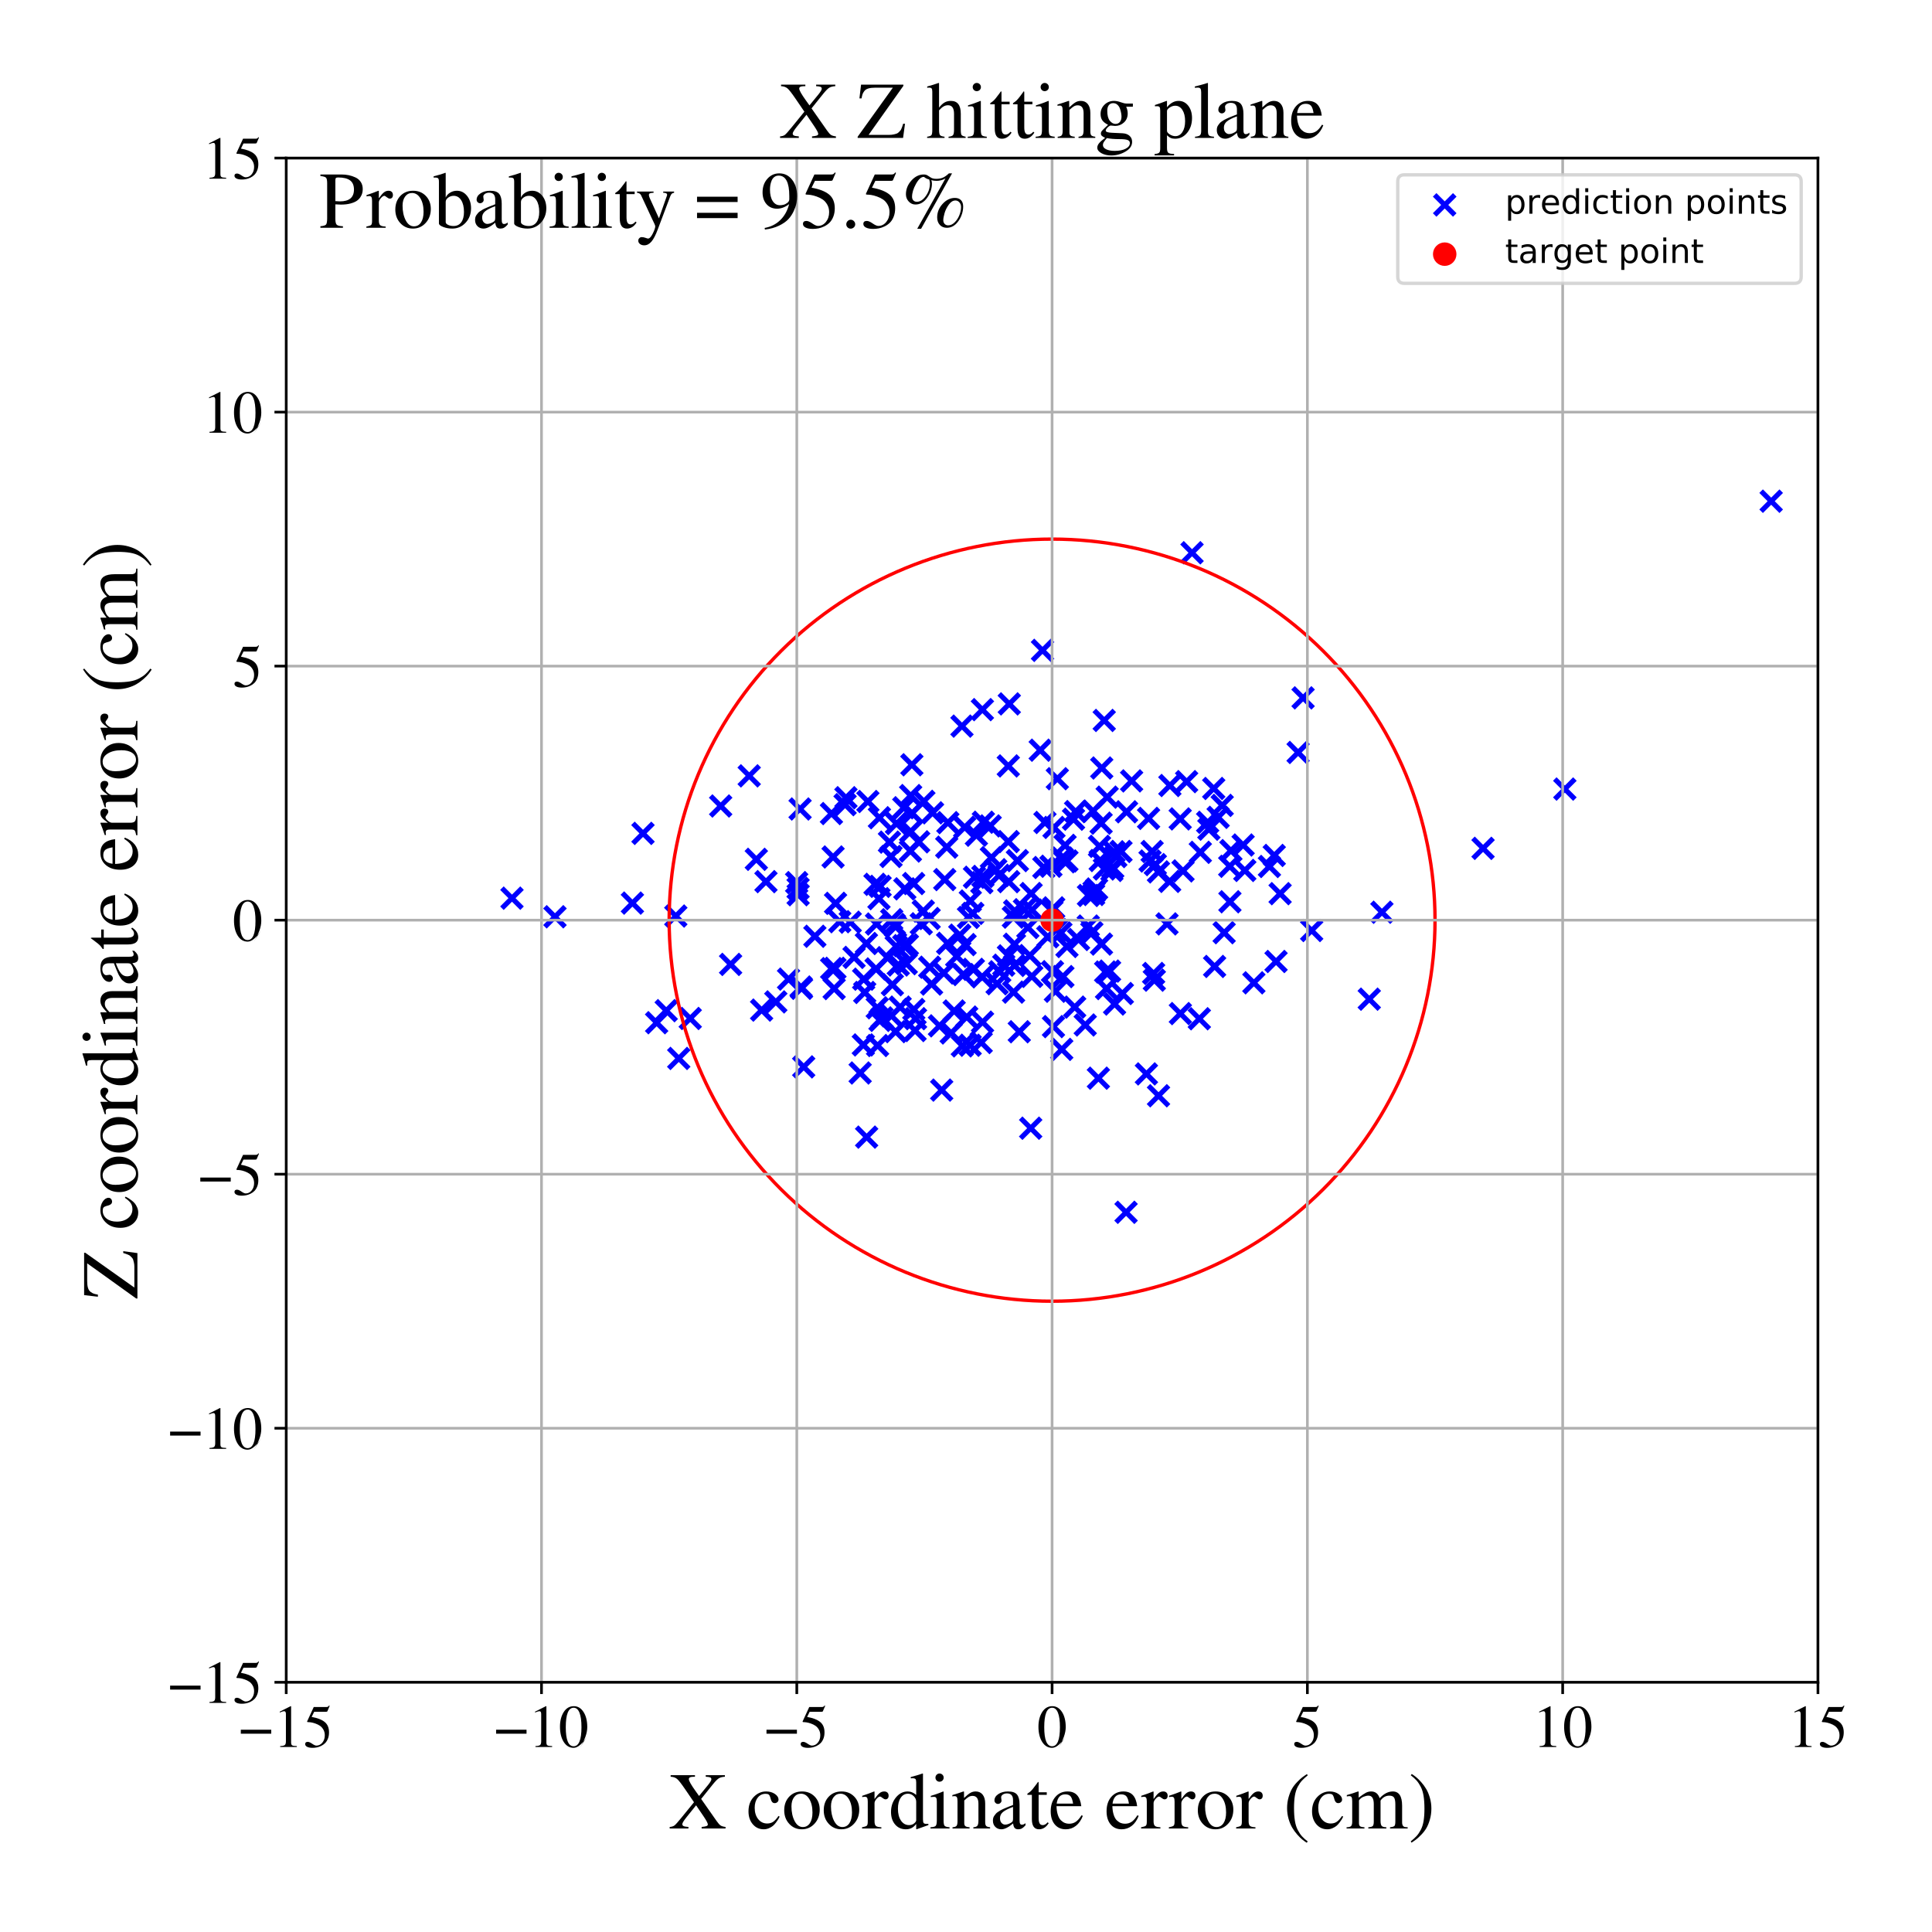 <?xml version="1.0" encoding="utf-8" standalone="no"?>
<!DOCTYPE svg PUBLIC "-//W3C//DTD SVG 1.1//EN"
  "http://www.w3.org/Graphics/SVG/1.1/DTD/svg11.dtd">
<!-- Created with matplotlib (https://matplotlib.org/) -->
<svg height="576pt" version="1.1" viewBox="0 0 576 576" width="576pt" xmlns="http://www.w3.org/2000/svg" xmlns:xlink="http://www.w3.org/1999/xlink">
 <defs>
  <style type="text/css">
*{stroke-linecap:butt;stroke-linejoin:round;}
  </style>
 </defs>
 <g id="figure_1">
  <g id="patch_1">
   <path d="M 0 576 
L 576 576 
L 576 0 
L 0 0 
z
" style="fill:#ffffff;"/>
  </g>
  <g id="axes_1">
   <g id="patch_2">
    <path d="M 85.331 501.548 
L 542 501.548 
L 542 47.121 
L 85.331 47.121 
z
" style="fill:#ffffff;"/>
   </g>
   <g id="PathCollection_1">
    <defs>
     <path d="M -3 3 
L 3 -3 
M -3 -3 
L 3 3 
" id="mb3351dcfc9" style="stroke:#0000ff;stroke-width:1.5;"/>
    </defs>
    <g clip-path="url(#pd291563dea)">
     <use style="fill:#0000ff;stroke:#0000ff;stroke-width:1.5;" x="329.215" xlink:href="#mb3351dcfc9" y="214.789"/>
     <use style="fill:#0000ff;stroke:#0000ff;stroke-width:1.5;" x="311.204" xlink:href="#mb3351dcfc9" y="258.633"/>
     <use style="fill:#0000ff;stroke:#0000ff;stroke-width:1.5;" x="316.89" xlink:href="#mb3351dcfc9" y="291.152"/>
     <use style="fill:#0000ff;stroke:#0000ff;stroke-width:1.5;" x="289.283" xlink:href="#mb3351dcfc9" y="268.618"/>
     <use style="fill:#0000ff;stroke:#0000ff;stroke-width:1.5;" x="316.293" xlink:href="#mb3351dcfc9" y="278.115"/>
     <use style="fill:#0000ff;stroke:#0000ff;stroke-width:1.5;" x="351.861" xlink:href="#mb3351dcfc9" y="244.146"/>
     <use style="fill:#0000ff;stroke:#0000ff;stroke-width:1.5;" x="328.009" xlink:href="#mb3351dcfc9" y="256.556"/>
     <use style="fill:#0000ff;stroke:#0000ff;stroke-width:1.5;" x="323.549" xlink:href="#mb3351dcfc9" y="305.583"/>
     <use style="fill:#0000ff;stroke:#0000ff;stroke-width:1.5;" x="334.21" xlink:href="#mb3351dcfc9" y="253.847"/>
     <use style="fill:#0000ff;stroke:#0000ff;stroke-width:1.5;" x="258.308" xlink:href="#mb3351dcfc9" y="281.292"/>
     <use style="fill:#0000ff;stroke:#0000ff;stroke-width:1.5;" x="337.379" xlink:href="#mb3351dcfc9" y="232.816"/>
     <use style="fill:#0000ff;stroke:#0000ff;stroke-width:1.5;" x="344.146" xlink:href="#mb3351dcfc9" y="292.221"/>
     <use style="fill:#0000ff;stroke:#0000ff;stroke-width:1.5;" x="266.659" xlink:href="#mb3351dcfc9" y="275.614"/>
     <use style="fill:#0000ff;stroke:#0000ff;stroke-width:1.5;" x="370.621" xlink:href="#mb3351dcfc9" y="251.93"/>
     <use style="fill:#0000ff;stroke:#0000ff;stroke-width:1.5;" x="277.739" xlink:href="#mb3351dcfc9" y="293.387"/>
     <use style="fill:#0000ff;stroke:#0000ff;stroke-width:1.5;" x="261.637" xlink:href="#mb3351dcfc9" y="311.71"/>
     <use style="fill:#0000ff;stroke:#0000ff;stroke-width:1.5;" x="348.784" xlink:href="#mb3351dcfc9" y="234.189"/>
     <use style="fill:#0000ff;stroke:#0000ff;stroke-width:1.5;" x="317.474" xlink:href="#mb3351dcfc9" y="256.931"/>
     <use style="fill:#0000ff;stroke:#0000ff;stroke-width:1.5;" x="287.212" xlink:href="#mb3351dcfc9" y="290.541"/>
     <use style="fill:#0000ff;stroke:#0000ff;stroke-width:1.5;" x="270.521" xlink:href="#mb3351dcfc9" y="281.705"/>
     <use style="fill:#0000ff;stroke:#0000ff;stroke-width:1.5;" x="318.106" xlink:href="#mb3351dcfc9" y="282.184"/>
     <use style="fill:#0000ff;stroke:#0000ff;stroke-width:1.5;" x="238.532" xlink:href="#mb3351dcfc9" y="241.189"/>
     <use style="fill:#0000ff;stroke:#0000ff;stroke-width:1.5;" x="231.297" xlink:href="#mb3351dcfc9" y="298.702"/>
     <use style="fill:#0000ff;stroke:#0000ff;stroke-width:1.5;" x="251.952" xlink:href="#mb3351dcfc9" y="239.897"/>
     <use style="fill:#0000ff;stroke:#0000ff;stroke-width:1.5;" x="202.357" xlink:href="#mb3351dcfc9" y="315.555"/>
     <use style="fill:#0000ff;stroke:#0000ff;stroke-width:1.5;" x="302.508" xlink:href="#mb3351dcfc9" y="271.576"/>
     <use style="fill:#0000ff;stroke:#0000ff;stroke-width:1.5;" x="302.448" xlink:href="#mb3351dcfc9" y="281.516"/>
     <use style="fill:#0000ff;stroke:#0000ff;stroke-width:1.5;" x="363.173" xlink:href="#mb3351dcfc9" y="243.683"/>
     <use style="fill:#0000ff;stroke:#0000ff;stroke-width:1.5;" x="188.544" xlink:href="#mb3351dcfc9" y="269.243"/>
     <use style="fill:#0000ff;stroke:#0000ff;stroke-width:1.5;" x="329.632" xlink:href="#mb3351dcfc9" y="289.783"/>
     <use style="fill:#0000ff;stroke:#0000ff;stroke-width:1.5;" x="347.926" xlink:href="#mb3351dcfc9" y="275.447"/>
     <use style="fill:#0000ff;stroke:#0000ff;stroke-width:1.5;" x="267.186" xlink:href="#mb3351dcfc9" y="282.165"/>
     <use style="fill:#0000ff;stroke:#0000ff;stroke-width:1.5;" x="292.887" xlink:href="#mb3351dcfc9" y="211.566"/>
     <use style="fill:#0000ff;stroke:#0000ff;stroke-width:1.5;" x="364.387" xlink:href="#mb3351dcfc9" y="240.118"/>
     <use style="fill:#0000ff;stroke:#0000ff;stroke-width:1.5;" x="326.174" xlink:href="#mb3351dcfc9" y="265.918"/>
     <use style="fill:#0000ff;stroke:#0000ff;stroke-width:1.5;" x="300.907" xlink:href="#mb3351dcfc9" y="209.855"/>
     <use style="fill:#0000ff;stroke:#0000ff;stroke-width:1.5;" x="442.154" xlink:href="#mb3351dcfc9" y="252.926"/>
     <use style="fill:#0000ff;stroke:#0000ff;stroke-width:1.5;" x="300.739" xlink:href="#mb3351dcfc9" y="262.848"/>
     <use style="fill:#0000ff;stroke:#0000ff;stroke-width:1.5;" x="165.46" xlink:href="#mb3351dcfc9" y="273.326"/>
     <use style="fill:#0000ff;stroke:#0000ff;stroke-width:1.5;" x="266.991" xlink:href="#mb3351dcfc9" y="276.29"/>
     <use style="fill:#0000ff;stroke:#0000ff;stroke-width:1.5;" x="300.651" xlink:href="#mb3351dcfc9" y="284.978"/>
     <use style="fill:#0000ff;stroke:#0000ff;stroke-width:1.5;" x="281.386" xlink:href="#mb3351dcfc9" y="290.089"/>
     <use style="fill:#0000ff;stroke:#0000ff;stroke-width:1.5;" x="223.369" xlink:href="#mb3351dcfc9" y="231.311"/>
     <use style="fill:#0000ff;stroke:#0000ff;stroke-width:1.5;" x="316.679" xlink:href="#mb3351dcfc9" y="255.809"/>
     <use style="fill:#0000ff;stroke:#0000ff;stroke-width:1.5;" x="378.464" xlink:href="#mb3351dcfc9" y="258.331"/>
     <use style="fill:#0000ff;stroke:#0000ff;stroke-width:1.5;" x="379.9" xlink:href="#mb3351dcfc9" y="255.036"/>
     <use style="fill:#0000ff;stroke:#0000ff;stroke-width:1.5;" x="328.473" xlink:href="#mb3351dcfc9" y="228.966"/>
     <use style="fill:#0000ff;stroke:#0000ff;stroke-width:1.5;" x="331.495" xlink:href="#mb3351dcfc9" y="259.514"/>
     <use style="fill:#0000ff;stroke:#0000ff;stroke-width:1.5;" x="275.44" xlink:href="#mb3351dcfc9" y="238.912"/>
     <use style="fill:#0000ff;stroke:#0000ff;stroke-width:1.5;" x="271.496" xlink:href="#mb3351dcfc9" y="247.903"/>
     <use style="fill:#0000ff;stroke:#0000ff;stroke-width:1.5;" x="330.805" xlink:href="#mb3351dcfc9" y="289.514"/>
     <use style="fill:#0000ff;stroke:#0000ff;stroke-width:1.5;" x="327.801" xlink:href="#mb3351dcfc9" y="252.329"/>
     <use style="fill:#0000ff;stroke:#0000ff;stroke-width:1.5;" x="287.599" xlink:href="#mb3351dcfc9" y="246.644"/>
     <use style="fill:#0000ff;stroke:#0000ff;stroke-width:1.5;" x="256.447" xlink:href="#mb3351dcfc9" y="319.897"/>
     <use style="fill:#0000ff;stroke:#0000ff;stroke-width:1.5;" x="265.769" xlink:href="#mb3351dcfc9" y="302.84"/>
     <use style="fill:#0000ff;stroke:#0000ff;stroke-width:1.5;" x="320.402" xlink:href="#mb3351dcfc9" y="300.254"/>
     <use style="fill:#0000ff;stroke:#0000ff;stroke-width:1.5;" x="302.178" xlink:href="#mb3351dcfc9" y="295.788"/>
     <use style="fill:#0000ff;stroke:#0000ff;stroke-width:1.5;" x="297.274" xlink:href="#mb3351dcfc9" y="293.285"/>
     <use style="fill:#0000ff;stroke:#0000ff;stroke-width:1.5;" x="249.112" xlink:href="#mb3351dcfc9" y="269.316"/>
     <use style="fill:#0000ff;stroke:#0000ff;stroke-width:1.5;" x="274.66" xlink:href="#mb3351dcfc9" y="275.416"/>
     <use style="fill:#0000ff;stroke:#0000ff;stroke-width:1.5;" x="265.858" xlink:href="#mb3351dcfc9" y="274.206"/>
     <use style="fill:#0000ff;stroke:#0000ff;stroke-width:1.5;" x="271.428" xlink:href="#mb3351dcfc9" y="253.724"/>
     <use style="fill:#0000ff;stroke:#0000ff;stroke-width:1.5;" x="253.482" xlink:href="#mb3351dcfc9" y="274.94"/>
     <use style="fill:#0000ff;stroke:#0000ff;stroke-width:1.5;" x="239.616" xlink:href="#mb3351dcfc9" y="318.076"/>
     <use style="fill:#0000ff;stroke:#0000ff;stroke-width:1.5;" x="316.548" xlink:href="#mb3351dcfc9" y="312.857"/>
     <use style="fill:#0000ff;stroke:#0000ff;stroke-width:1.5;" x="357.862" xlink:href="#mb3351dcfc9" y="254.112"/>
     <use style="fill:#0000ff;stroke:#0000ff;stroke-width:1.5;" x="262.388" xlink:href="#mb3351dcfc9" y="264.252"/>
     <use style="fill:#0000ff;stroke:#0000ff;stroke-width:1.5;" x="268.361" xlink:href="#mb3351dcfc9" y="300.256"/>
     <use style="fill:#0000ff;stroke:#0000ff;stroke-width:1.5;" x="313.617" xlink:href="#mb3351dcfc9" y="271.598"/>
     <use style="fill:#0000ff;stroke:#0000ff;stroke-width:1.5;" x="351.911" xlink:href="#mb3351dcfc9" y="302.185"/>
     <use style="fill:#0000ff;stroke:#0000ff;stroke-width:1.5;" x="290.028" xlink:href="#mb3351dcfc9" y="272.313"/>
     <use style="fill:#0000ff;stroke:#0000ff;stroke-width:1.5;" x="466.536" xlink:href="#mb3351dcfc9" y="235.254"/>
     <use style="fill:#0000ff;stroke:#0000ff;stroke-width:1.5;" x="326.937" xlink:href="#mb3351dcfc9" y="265.036"/>
     <use style="fill:#0000ff;stroke:#0000ff;stroke-width:1.5;" x="303.327" xlink:href="#mb3351dcfc9" y="256.578"/>
     <use style="fill:#0000ff;stroke:#0000ff;stroke-width:1.5;" x="344.443" xlink:href="#mb3351dcfc9" y="257.772"/>
     <use style="fill:#0000ff;stroke:#0000ff;stroke-width:1.5;" x="307.413" xlink:href="#mb3351dcfc9" y="266.389"/>
     <use style="fill:#0000ff;stroke:#0000ff;stroke-width:1.5;" x="314.149" xlink:href="#mb3351dcfc9" y="270.656"/>
     <use style="fill:#0000ff;stroke:#0000ff;stroke-width:1.5;" x="267.271" xlink:href="#mb3351dcfc9" y="245.53"/>
     <use style="fill:#0000ff;stroke:#0000ff;stroke-width:1.5;" x="381.647" xlink:href="#mb3351dcfc9" y="266.432"/>
     <use style="fill:#0000ff;stroke:#0000ff;stroke-width:1.5;" x="237.513" xlink:href="#mb3351dcfc9" y="263.137"/>
     <use style="fill:#0000ff;stroke:#0000ff;stroke-width:1.5;" x="296.87" xlink:href="#mb3351dcfc9" y="259.28"/>
     <use style="fill:#0000ff;stroke:#0000ff;stroke-width:1.5;" x="275.269" xlink:href="#mb3351dcfc9" y="271.631"/>
     <use style="fill:#0000ff;stroke:#0000ff;stroke-width:1.5;" x="314.233" xlink:href="#mb3351dcfc9" y="246.685"/>
     <use style="fill:#0000ff;stroke:#0000ff;stroke-width:1.5;" x="320.68" xlink:href="#mb3351dcfc9" y="241.968"/>
     <use style="fill:#0000ff;stroke:#0000ff;stroke-width:1.5;" x="228.363" xlink:href="#mb3351dcfc9" y="262.849"/>
     <use style="fill:#0000ff;stroke:#0000ff;stroke-width:1.5;" x="315.23" xlink:href="#mb3351dcfc9" y="232.161"/>
     <use style="fill:#0000ff;stroke:#0000ff;stroke-width:1.5;" x="269.446" xlink:href="#mb3351dcfc9" y="281.934"/>
     <use style="fill:#0000ff;stroke:#0000ff;stroke-width:1.5;" x="238.97" xlink:href="#mb3351dcfc9" y="294.652"/>
     <use style="fill:#0000ff;stroke:#0000ff;stroke-width:1.5;" x="345.396" xlink:href="#mb3351dcfc9" y="326.685"/>
     <use style="fill:#0000ff;stroke:#0000ff;stroke-width:1.5;" x="247.883" xlink:href="#mb3351dcfc9" y="242.55"/>
     <use style="fill:#0000ff;stroke:#0000ff;stroke-width:1.5;" x="292.533" xlink:href="#mb3351dcfc9" y="310.817"/>
     <use style="fill:#0000ff;stroke:#0000ff;stroke-width:1.5;" x="366.683" xlink:href="#mb3351dcfc9" y="268.851"/>
     <use style="fill:#0000ff;stroke:#0000ff;stroke-width:1.5;" x="262.957" xlink:href="#mb3351dcfc9" y="303.477"/>
     <use style="fill:#0000ff;stroke:#0000ff;stroke-width:1.5;" x="283.582" xlink:href="#mb3351dcfc9" y="307.965"/>
     <use style="fill:#0000ff;stroke:#0000ff;stroke-width:1.5;" x="341.786" xlink:href="#mb3351dcfc9" y="320.169"/>
     <use style="fill:#0000ff;stroke:#0000ff;stroke-width:1.5;" x="214.862" xlink:href="#mb3351dcfc9" y="240.296"/>
     <use style="fill:#0000ff;stroke:#0000ff;stroke-width:1.5;" x="262.048" xlink:href="#mb3351dcfc9" y="267.913"/>
     <use style="fill:#0000ff;stroke:#0000ff;stroke-width:1.5;" x="225.49" xlink:href="#mb3351dcfc9" y="256.199"/>
     <use style="fill:#0000ff;stroke:#0000ff;stroke-width:1.5;" x="288.213" xlink:href="#mb3351dcfc9" y="303.223"/>
     <use style="fill:#0000ff;stroke:#0000ff;stroke-width:1.5;" x="313.78" xlink:href="#mb3351dcfc9" y="289.692"/>
     <use style="fill:#0000ff;stroke:#0000ff;stroke-width:1.5;" x="282.258" xlink:href="#mb3351dcfc9" y="252.569"/>
     <use style="fill:#0000ff;stroke:#0000ff;stroke-width:1.5;" x="315.006" xlink:href="#mb3351dcfc9" y="277.177"/>
     <use style="fill:#0000ff;stroke:#0000ff;stroke-width:1.5;" x="267" xlink:href="#mb3351dcfc9" y="307.564"/>
     <use style="fill:#0000ff;stroke:#0000ff;stroke-width:1.5;" x="334.615" xlink:href="#mb3351dcfc9" y="296.202"/>
     <use style="fill:#0000ff;stroke:#0000ff;stroke-width:1.5;" x="300.602" xlink:href="#mb3351dcfc9" y="250.912"/>
     <use style="fill:#0000ff;stroke:#0000ff;stroke-width:1.5;" x="262.356" xlink:href="#mb3351dcfc9" y="304.215"/>
     <use style="fill:#0000ff;stroke:#0000ff;stroke-width:1.5;" x="291.099" xlink:href="#mb3351dcfc9" y="249.007"/>
     <use style="fill:#0000ff;stroke:#0000ff;stroke-width:1.5;" x="277.009" xlink:href="#mb3351dcfc9" y="273.841"/>
     <use style="fill:#0000ff;stroke:#0000ff;stroke-width:1.5;" x="269.46" xlink:href="#mb3351dcfc9" y="240.815"/>
     <use style="fill:#0000ff;stroke:#0000ff;stroke-width:1.5;" x="314.08" xlink:href="#mb3351dcfc9" y="306.069"/>
     <use style="fill:#0000ff;stroke:#0000ff;stroke-width:1.5;" x="297.845" xlink:href="#mb3351dcfc9" y="260.974"/>
     <use style="fill:#0000ff;stroke:#0000ff;stroke-width:1.5;" x="286.152" xlink:href="#mb3351dcfc9" y="278.796"/>
     <use style="fill:#0000ff;stroke:#0000ff;stroke-width:1.5;" x="195.772" xlink:href="#mb3351dcfc9" y="304.908"/>
     <use style="fill:#0000ff;stroke:#0000ff;stroke-width:1.5;" x="237.939" xlink:href="#mb3351dcfc9" y="264.845"/>
     <use style="fill:#0000ff;stroke:#0000ff;stroke-width:1.5;" x="-1" xlink:href="#mb3351dcfc9" y="271.884"/>
     <use style="fill:#0000ff;stroke:#0000ff;stroke-width:1.5;" x="-1" xlink:href="#mb3351dcfc9" y="294.881"/>
     <use style="fill:#0000ff;stroke:#0000ff;stroke-width:1.5;" x="332.299" xlink:href="#mb3351dcfc9" y="299.34"/>
     <use style="fill:#0000ff;stroke:#0000ff;stroke-width:1.5;" x="317.536" xlink:href="#mb3351dcfc9" y="252.031"/>
     <use style="fill:#0000ff;stroke:#0000ff;stroke-width:1.5;" x="248.372" xlink:href="#mb3351dcfc9" y="255.495"/>
     <use style="fill:#0000ff;stroke:#0000ff;stroke-width:1.5;" x="355.391" xlink:href="#mb3351dcfc9" y="164.798"/>
     <use style="fill:#0000ff;stroke:#0000ff;stroke-width:1.5;" x="271.944" xlink:href="#mb3351dcfc9" y="242.441"/>
     <use style="fill:#0000ff;stroke:#0000ff;stroke-width:1.5;" x="306.443" xlink:href="#mb3351dcfc9" y="276.528"/>
     <use style="fill:#0000ff;stroke:#0000ff;stroke-width:1.5;" x="269.762" xlink:href="#mb3351dcfc9" y="264.996"/>
     <use style="fill:#0000ff;stroke:#0000ff;stroke-width:1.5;" x="307.027" xlink:href="#mb3351dcfc9" y="284.883"/>
     <use style="fill:#0000ff;stroke:#0000ff;stroke-width:1.5;" x="411.997" xlink:href="#mb3351dcfc9" y="271.973"/>
     <use style="fill:#0000ff;stroke:#0000ff;stroke-width:1.5;" x="310.809" xlink:href="#mb3351dcfc9" y="193.896"/>
     <use style="fill:#0000ff;stroke:#0000ff;stroke-width:1.5;" x="325.882" xlink:href="#mb3351dcfc9" y="241.807"/>
     <use style="fill:#0000ff;stroke:#0000ff;stroke-width:1.5;" x="321.55" xlink:href="#mb3351dcfc9" y="280.094"/>
     <use style="fill:#0000ff;stroke:#0000ff;stroke-width:1.5;" x="357.567" xlink:href="#mb3351dcfc9" y="303.727"/>
     <use style="fill:#0000ff;stroke:#0000ff;stroke-width:1.5;" x="270.188" xlink:href="#mb3351dcfc9" y="287.305"/>
     <use style="fill:#0000ff;stroke:#0000ff;stroke-width:1.5;" x="348.724" xlink:href="#mb3351dcfc9" y="262.771"/>
     <use style="fill:#0000ff;stroke:#0000ff;stroke-width:1.5;" x="312.386" xlink:href="#mb3351dcfc9" y="279.29"/>
     <use style="fill:#0000ff;stroke:#0000ff;stroke-width:1.5;" x="271.859" xlink:href="#mb3351dcfc9" y="228.006"/>
     <use style="fill:#0000ff;stroke:#0000ff;stroke-width:1.5;" x="264.593" xlink:href="#mb3351dcfc9" y="285.518"/>
     <use style="fill:#0000ff;stroke:#0000ff;stroke-width:1.5;" x="388.498" xlink:href="#mb3351dcfc9" y="208.063"/>
     <use style="fill:#0000ff;stroke:#0000ff;stroke-width:1.5;" x="360.411" xlink:href="#mb3351dcfc9" y="247.209"/>
     <use style="fill:#0000ff;stroke:#0000ff;stroke-width:1.5;" x="292.801" xlink:href="#mb3351dcfc9" y="291.233"/>
     <use style="fill:#0000ff;stroke:#0000ff;stroke-width:1.5;" x="305.427" xlink:href="#mb3351dcfc9" y="271.216"/>
     <use style="fill:#0000ff;stroke:#0000ff;stroke-width:1.5;" x="250.36" xlink:href="#mb3351dcfc9" y="274.793"/>
     <use style="fill:#0000ff;stroke:#0000ff;stroke-width:1.5;" x="278.026" xlink:href="#mb3351dcfc9" y="242.333"/>
     <use style="fill:#0000ff;stroke:#0000ff;stroke-width:1.5;" x="191.701" xlink:href="#mb3351dcfc9" y="248.462"/>
     <use style="fill:#0000ff;stroke:#0000ff;stroke-width:1.5;" x="307.29" xlink:href="#mb3351dcfc9" y="336.358"/>
     <use style="fill:#0000ff;stroke:#0000ff;stroke-width:1.5;" x="366.979" xlink:href="#mb3351dcfc9" y="253.599"/>
     <use style="fill:#0000ff;stroke:#0000ff;stroke-width:1.5;" x="261.188" xlink:href="#mb3351dcfc9" y="288.873"/>
     <use style="fill:#0000ff;stroke:#0000ff;stroke-width:1.5;" x="292.719" xlink:href="#mb3351dcfc9" y="263.151"/>
     <use style="fill:#0000ff;stroke:#0000ff;stroke-width:1.5;" x="311.537" xlink:href="#mb3351dcfc9" y="245.208"/>
     <use style="fill:#0000ff;stroke:#0000ff;stroke-width:1.5;" x="387.017" xlink:href="#mb3351dcfc9" y="224.335"/>
     <use style="fill:#0000ff;stroke:#0000ff;stroke-width:1.5;" x="267.813" xlink:href="#mb3351dcfc9" y="287.702"/>
     <use style="fill:#0000ff;stroke:#0000ff;stroke-width:1.5;" x="314.657" xlink:href="#mb3351dcfc9" y="295.528"/>
     <use style="fill:#0000ff;stroke:#0000ff;stroke-width:1.5;" x="272.811" xlink:href="#mb3351dcfc9" y="307.239"/>
     <use style="fill:#0000ff;stroke:#0000ff;stroke-width:1.5;" x="373.823" xlink:href="#mb3351dcfc9" y="293.011"/>
     <use style="fill:#0000ff;stroke:#0000ff;stroke-width:1.5;" x="328.391" xlink:href="#mb3351dcfc9" y="281.463"/>
     <use style="fill:#0000ff;stroke:#0000ff;stroke-width:1.5;" x="310.127" xlink:href="#mb3351dcfc9" y="223.661"/>
     <use style="fill:#0000ff;stroke:#0000ff;stroke-width:1.5;" x="201.482" xlink:href="#mb3351dcfc9" y="273.105"/>
     <use style="fill:#0000ff;stroke:#0000ff;stroke-width:1.5;" x="198.626" xlink:href="#mb3351dcfc9" y="301.317"/>
     <use style="fill:#0000ff;stroke:#0000ff;stroke-width:1.5;" x="281.662" xlink:href="#mb3351dcfc9" y="262.235"/>
     <use style="fill:#0000ff;stroke:#0000ff;stroke-width:1.5;" x="257.492" xlink:href="#mb3351dcfc9" y="291.927"/>
     <use style="fill:#0000ff;stroke:#0000ff;stroke-width:1.5;" x="335.867" xlink:href="#mb3351dcfc9" y="242.027"/>
     <use style="fill:#0000ff;stroke:#0000ff;stroke-width:1.5;" x="342.868" xlink:href="#mb3351dcfc9" y="256.7"/>
     <use style="fill:#0000ff;stroke:#0000ff;stroke-width:1.5;" x="290.53" xlink:href="#mb3351dcfc9" y="261.54"/>
     <use style="fill:#0000ff;stroke:#0000ff;stroke-width:1.5;" x="247.948" xlink:href="#mb3351dcfc9" y="288.778"/>
     <use style="fill:#0000ff;stroke:#0000ff;stroke-width:1.5;" x="265.177" xlink:href="#mb3351dcfc9" y="251.071"/>
     <use style="fill:#0000ff;stroke:#0000ff;stroke-width:1.5;" x="238.819" xlink:href="#mb3351dcfc9" y="294.265"/>
     <use style="fill:#0000ff;stroke:#0000ff;stroke-width:1.5;" x="292.928" xlink:href="#mb3351dcfc9" y="304.74"/>
     <use style="fill:#0000ff;stroke:#0000ff;stroke-width:1.5;" x="324.453" xlink:href="#mb3351dcfc9" y="276.085"/>
     <use style="fill:#0000ff;stroke:#0000ff;stroke-width:1.5;" x="272.433" xlink:href="#mb3351dcfc9" y="300.96"/>
     <use style="fill:#0000ff;stroke:#0000ff;stroke-width:1.5;" x="286.902" xlink:href="#mb3351dcfc9" y="311.816"/>
     <use style="fill:#0000ff;stroke:#0000ff;stroke-width:1.5;" x="366.627" xlink:href="#mb3351dcfc9" y="258.279"/>
     <use style="fill:#0000ff;stroke:#0000ff;stroke-width:1.5;" x="254.623" xlink:href="#mb3351dcfc9" y="285.426"/>
     <use style="fill:#0000ff;stroke:#0000ff;stroke-width:1.5;" x="280.756" xlink:href="#mb3351dcfc9" y="324.996"/>
     <use style="fill:#0000ff;stroke:#0000ff;stroke-width:1.5;" x="320.059" xlink:href="#mb3351dcfc9" y="244.235"/>
     <use style="fill:#0000ff;stroke:#0000ff;stroke-width:1.5;" x="260.869" xlink:href="#mb3351dcfc9" y="263.65"/>
     <use style="fill:#0000ff;stroke:#0000ff;stroke-width:1.5;" x="293.041" xlink:href="#mb3351dcfc9" y="261.293"/>
     <use style="fill:#0000ff;stroke:#0000ff;stroke-width:1.5;" x="293.18" xlink:href="#mb3351dcfc9" y="245.136"/>
     <use style="fill:#0000ff;stroke:#0000ff;stroke-width:1.5;" x="299.255" xlink:href="#mb3351dcfc9" y="287.757"/>
     <use style="fill:#0000ff;stroke:#0000ff;stroke-width:1.5;" x="329.894" xlink:href="#mb3351dcfc9" y="294.731"/>
     <use style="fill:#0000ff;stroke:#0000ff;stroke-width:1.5;" x="286.798" xlink:href="#mb3351dcfc9" y="216.484"/>
     <use style="fill:#0000ff;stroke:#0000ff;stroke-width:1.5;" x="307.691" xlink:href="#mb3351dcfc9" y="271.316"/>
     <use style="fill:#0000ff;stroke:#0000ff;stroke-width:1.5;" x="328.286" xlink:href="#mb3351dcfc9" y="245.413"/>
     <use style="fill:#0000ff;stroke:#0000ff;stroke-width:1.5;" x="237.957" xlink:href="#mb3351dcfc9" y="266.744"/>
     <use style="fill:#0000ff;stroke:#0000ff;stroke-width:1.5;" x="408.229" xlink:href="#mb3351dcfc9" y="297.89"/>
     <use style="fill:#0000ff;stroke:#0000ff;stroke-width:1.5;" x="273.893" xlink:href="#mb3351dcfc9" y="250.977"/>
     <use style="fill:#0000ff;stroke:#0000ff;stroke-width:1.5;" x="248.69" xlink:href="#mb3351dcfc9" y="294.731"/>
     <use style="fill:#0000ff;stroke:#0000ff;stroke-width:1.5;" x="258.744" xlink:href="#mb3351dcfc9" y="238.961"/>
     <use style="fill:#0000ff;stroke:#0000ff;stroke-width:1.5;" x="313.318" xlink:href="#mb3351dcfc9" y="258.259"/>
     <use style="fill:#0000ff;stroke:#0000ff;stroke-width:1.5;" x="257.804" xlink:href="#mb3351dcfc9" y="295.889"/>
     <use style="fill:#0000ff;stroke:#0000ff;stroke-width:1.5;" x="280.086" xlink:href="#mb3351dcfc9" y="305.841"/>
     <use style="fill:#0000ff;stroke:#0000ff;stroke-width:1.5;" x="298.056" xlink:href="#mb3351dcfc9" y="289.723"/>
     <use style="fill:#0000ff;stroke:#0000ff;stroke-width:1.5;" x="265.646" xlink:href="#mb3351dcfc9" y="255.35"/>
     <use style="fill:#0000ff;stroke:#0000ff;stroke-width:1.5;" x="332.111" xlink:href="#mb3351dcfc9" y="253.948"/>
     <use style="fill:#0000ff;stroke:#0000ff;stroke-width:1.5;" x="287.727" xlink:href="#mb3351dcfc9" y="281.616"/>
     <use style="fill:#0000ff;stroke:#0000ff;stroke-width:1.5;" x="329.261" xlink:href="#mb3351dcfc9" y="259.081"/>
     <use style="fill:#0000ff;stroke:#0000ff;stroke-width:1.5;" x="345.379" xlink:href="#mb3351dcfc9" y="259.945"/>
     <use style="fill:#0000ff;stroke:#0000ff;stroke-width:1.5;" x="342.431" xlink:href="#mb3351dcfc9" y="243.992"/>
     <use style="fill:#0000ff;stroke:#0000ff;stroke-width:1.5;" x="261.328" xlink:href="#mb3351dcfc9" y="275.481"/>
     <use style="fill:#0000ff;stroke:#0000ff;stroke-width:1.5;" x="266.05" xlink:href="#mb3351dcfc9" y="293.585"/>
     <use style="fill:#0000ff;stroke:#0000ff;stroke-width:1.5;" x="242.942" xlink:href="#mb3351dcfc9" y="279.138"/>
     <use style="fill:#0000ff;stroke:#0000ff;stroke-width:1.5;" x="217.821" xlink:href="#mb3351dcfc9" y="287.525"/>
     <use style="fill:#0000ff;stroke:#0000ff;stroke-width:1.5;" x="252.208" xlink:href="#mb3351dcfc9" y="237.829"/>
     <use style="fill:#0000ff;stroke:#0000ff;stroke-width:1.5;" x="380.436" xlink:href="#mb3351dcfc9" y="286.655"/>
     <use style="fill:#0000ff;stroke:#0000ff;stroke-width:1.5;" x="327.473" xlink:href="#mb3351dcfc9" y="321.446"/>
     <use style="fill:#0000ff;stroke:#0000ff;stroke-width:1.5;" x="288.737" xlink:href="#mb3351dcfc9" y="273.519"/>
     <use style="fill:#0000ff;stroke:#0000ff;stroke-width:1.5;" x="257.39" xlink:href="#mb3351dcfc9" y="311.53"/>
     <use style="fill:#0000ff;stroke:#0000ff;stroke-width:1.5;" x="282.52" xlink:href="#mb3351dcfc9" y="281.234"/>
     <use style="fill:#0000ff;stroke:#0000ff;stroke-width:1.5;" x="-1" xlink:href="#mb3351dcfc9" y="281.585"/>
     <use style="fill:#0000ff;stroke:#0000ff;stroke-width:1.5;" x="-1" xlink:href="#mb3351dcfc9" y="258.389"/>
     <use style="fill:#0000ff;stroke:#0000ff;stroke-width:1.5;" x="262.183" xlink:href="#mb3351dcfc9" y="243.797"/>
     <use style="fill:#0000ff;stroke:#0000ff;stroke-width:1.5;" x="302.122" xlink:href="#mb3351dcfc9" y="273.438"/>
     <use style="fill:#0000ff;stroke:#0000ff;stroke-width:1.5;" x="282.591" xlink:href="#mb3351dcfc9" y="245.256"/>
     <use style="fill:#0000ff;stroke:#0000ff;stroke-width:1.5;" x="289.242" xlink:href="#mb3351dcfc9" y="311.623"/>
     <use style="fill:#0000ff;stroke:#0000ff;stroke-width:1.5;" x="272.392" xlink:href="#mb3351dcfc9" y="263.415"/>
     <use style="fill:#0000ff;stroke:#0000ff;stroke-width:1.5;" x="318.09" xlink:href="#mb3351dcfc9" y="256.685"/>
     <use style="fill:#0000ff;stroke:#0000ff;stroke-width:1.5;" x="295.213" xlink:href="#mb3351dcfc9" y="246.237"/>
     <use style="fill:#0000ff;stroke:#0000ff;stroke-width:1.5;" x="353.779" xlink:href="#mb3351dcfc9" y="233.034"/>
     <use style="fill:#0000ff;stroke:#0000ff;stroke-width:1.5;" x="343.49" xlink:href="#mb3351dcfc9" y="253.864"/>
     <use style="fill:#0000ff;stroke:#0000ff;stroke-width:1.5;" x="272.953" xlink:href="#mb3351dcfc9" y="303.699"/>
     <use style="fill:#0000ff;stroke:#0000ff;stroke-width:1.5;" x="307.608" xlink:href="#mb3351dcfc9" y="291.095"/>
     <use style="fill:#0000ff;stroke:#0000ff;stroke-width:1.5;" x="391.057" xlink:href="#mb3351dcfc9" y="277.42"/>
     <use style="fill:#0000ff;stroke:#0000ff;stroke-width:1.5;" x="332.653" xlink:href="#mb3351dcfc9" y="255.369"/>
     <use style="fill:#0000ff;stroke:#0000ff;stroke-width:1.5;" x="360.046" xlink:href="#mb3351dcfc9" y="245.159"/>
     <use style="fill:#0000ff;stroke:#0000ff;stroke-width:1.5;" x="290.195" xlink:href="#mb3351dcfc9" y="288.998"/>
     <use style="fill:#0000ff;stroke:#0000ff;stroke-width:1.5;" x="300.611" xlink:href="#mb3351dcfc9" y="228.351"/>
     <use style="fill:#0000ff;stroke:#0000ff;stroke-width:1.5;" x="371.119" xlink:href="#mb3351dcfc9" y="259.508"/>
     <use style="fill:#0000ff;stroke:#0000ff;stroke-width:1.5;" x="343.938" xlink:href="#mb3351dcfc9" y="290.226"/>
     <use style="fill:#0000ff;stroke:#0000ff;stroke-width:1.5;" x="248.924" xlink:href="#mb3351dcfc9" y="288.688"/>
     <use style="fill:#0000ff;stroke:#0000ff;stroke-width:1.5;" x="330.088" xlink:href="#mb3351dcfc9" y="237.656"/>
     <use style="fill:#0000ff;stroke:#0000ff;stroke-width:1.5;" x="235.096" xlink:href="#mb3351dcfc9" y="291.911"/>
     <use style="fill:#0000ff;stroke:#0000ff;stroke-width:1.5;" x="271.503" xlink:href="#mb3351dcfc9" y="237.188"/>
     <use style="fill:#0000ff;stroke:#0000ff;stroke-width:1.5;" x="325.522" xlink:href="#mb3351dcfc9" y="278.053"/>
     <use style="fill:#0000ff;stroke:#0000ff;stroke-width:1.5;" x="285.229" xlink:href="#mb3351dcfc9" y="285.12"/>
     <use style="fill:#0000ff;stroke:#0000ff;stroke-width:1.5;" x="258.378" xlink:href="#mb3351dcfc9" y="339.019"/>
     <use style="fill:#0000ff;stroke:#0000ff;stroke-width:1.5;" x="331.758" xlink:href="#mb3351dcfc9" y="258.697"/>
     <use style="fill:#0000ff;stroke:#0000ff;stroke-width:1.5;" x="324.509" xlink:href="#mb3351dcfc9" y="266.97"/>
     <use style="fill:#0000ff;stroke:#0000ff;stroke-width:1.5;" x="227.07" xlink:href="#mb3351dcfc9" y="301.145"/>
     <use style="fill:#0000ff;stroke:#0000ff;stroke-width:1.5;" x="261.543" xlink:href="#mb3351dcfc9" y="300.462"/>
     <use style="fill:#0000ff;stroke:#0000ff;stroke-width:1.5;" x="152.642" xlink:href="#mb3351dcfc9" y="267.776"/>
     <use style="fill:#0000ff;stroke:#0000ff;stroke-width:1.5;" x="352.706" xlink:href="#mb3351dcfc9" y="259.65"/>
     <use style="fill:#0000ff;stroke:#0000ff;stroke-width:1.5;" x="284.47" xlink:href="#mb3351dcfc9" y="301.413"/>
     <use style="fill:#0000ff;stroke:#0000ff;stroke-width:1.5;" x="277.179" xlink:href="#mb3351dcfc9" y="288.358"/>
     <use style="fill:#0000ff;stroke:#0000ff;stroke-width:1.5;" x="361.858" xlink:href="#mb3351dcfc9" y="235.076"/>
     <use style="fill:#0000ff;stroke:#0000ff;stroke-width:1.5;" x="335.723" xlink:href="#mb3351dcfc9" y="361.428"/>
     <use style="fill:#0000ff;stroke:#0000ff;stroke-width:1.5;" x="303.886" xlink:href="#mb3351dcfc9" y="307.603"/>
     <use style="fill:#0000ff;stroke:#0000ff;stroke-width:1.5;" x="364.965" xlink:href="#mb3351dcfc9" y="278.072"/>
     <use style="fill:#0000ff;stroke:#0000ff;stroke-width:1.5;" x="205.787" xlink:href="#mb3351dcfc9" y="303.643"/>
     <use style="fill:#0000ff;stroke:#0000ff;stroke-width:1.5;" x="362.12" xlink:href="#mb3351dcfc9" y="288.132"/>
     <use style="fill:#0000ff;stroke:#0000ff;stroke-width:1.5;" x="326.053" xlink:href="#mb3351dcfc9" y="266.68"/>
     <use style="fill:#0000ff;stroke:#0000ff;stroke-width:1.5;" x="302.464" xlink:href="#mb3351dcfc9" y="287.833"/>
     <use style="fill:#0000ff;stroke:#0000ff;stroke-width:1.5;" x="528.052" xlink:href="#mb3351dcfc9" y="149.427"/>
     <use style="fill:#0000ff;stroke:#0000ff;stroke-width:1.5;" x="295.561" xlink:href="#mb3351dcfc9" y="255.689"/>
    </g>
   </g>
   <g id="PathCollection_2">
    <defs>
     <path d="M 0 3 
C 0.796 3 1.559 2.684 2.121 2.121 
C 2.684 1.559 3 0.796 3 0 
C 3 -0.796 2.684 -1.559 2.121 -2.121 
C 1.559 -2.684 0.796 -3 0 -3 
C -0.796 -3 -1.559 -2.684 -2.121 -2.121 
C -2.684 -1.559 -3 -0.796 -3 0 
C -3 0.796 -2.684 1.559 -2.121 2.121 
C -1.559 2.684 -0.796 3 0 3 
z
" id="m07212cd05a" style="stroke:#ff0000;"/>
    </defs>
    <g clip-path="url(#pd291563dea)">
     <use style="fill:#ff0000;stroke:#ff0000;" x="313.666" xlink:href="#m07212cd05a" y="274.334"/>
    </g>
   </g>
   <g id="patch_3">
    <path clip-path="url(#pd291563dea)" d="M 313.666 387.941 
C 343.943 387.941 372.985 375.971 394.394 354.666 
C 415.803 333.362 427.833 304.463 427.833 274.334 
C 427.833 244.206 415.803 215.307 394.394 194.002 
C 372.985 172.698 343.943 160.728 313.666 160.728 
C 283.388 160.728 254.347 172.698 232.937 194.002 
C 211.528 215.307 199.498 244.206 199.498 274.334 
C 199.498 304.463 211.528 333.362 232.937 354.666 
C 254.347 375.971 283.388 387.941 313.666 387.941 
z
" style="fill:none;stroke:#ff0000;stroke-linejoin:miter;"/>
   </g>
   <g id="matplotlib.axis_1">
    <g id="xtick_1">
     <g id="line2d_1">
      <path clip-path="url(#pd291563dea)" d="M 85.331 501.548 
L 85.331 47.121 
" style="fill:none;stroke:#b0b0b0;stroke-linecap:square;stroke-width:0.8;"/>
     </g>
     <g id="line2d_2">
      <defs>
       <path d="M 0 0 
L 0 3.5 
" id="m937d04938f" style="stroke:#000000;stroke-width:0.8;"/>
      </defs>
      <g>
       <use style="stroke:#000000;stroke-width:0.8;" x="85.331" xlink:href="#m937d04938f" y="501.548"/>
      </g>
     </g>
     <g id="text_1">
      <!-- −15 -->
      <defs>
       <path d="M 3 22 
L 3 28.594 
L 53.406 28.594 
L 53.406 22 
z
" id="FreeSerif-8722"/>
       <path d="M 18.297 59.297 
Q 16.5 59.297 11.094 57.094 
L 11.094 58.5 
L 29.094 67.594 
L 29.906 67.406 
L 29.906 7.406 
Q 29.906 3.797 31.703 2.688 
Q 33.5 1.594 39.406 1.5 
L 39.406 0 
L 11.797 0 
L 11.797 1.5 
Q 17.406 1.703 19.344 3.141 
Q 21.297 4.594 21.297 9.297 
L 21.297 54.594 
Q 21.297 59.297 18.297 59.297 
z
" id="FreeSerif-49"/>
       <path d="M 35.703 19.406 
Q 35.703 24.703 33.344 28.797 
Q 31 32.906 27.641 35.156 
Q 24.297 37.406 20.141 38.844 
Q 16 40.297 12.953 40.75 
Q 9.906 41.203 7.594 41.203 
Q 6.406 41.203 6.406 42 
Q 6.406 42.297 6.5 42.5 
L 17.406 66.203 
L 38.297 66.203 
Q 39.906 66.203 40.844 66.703 
Q 41.797 67.203 42.906 68.797 
L 43.797 68.094 
L 40 59.203 
Q 39.594 58.297 37.703 58.297 
L 18.094 58.297 
L 13.906 49.797 
Q 28.5 47.203 35.594 41.344 
Q 42.703 35.5 42.703 24.203 
Q 42.703 18.297 40.844 13.688 
Q 39 9.094 36.141 6.297 
Q 33.297 3.5 29.547 1.703 
Q 25.797 -0.094 22.344 -0.75 
Q 18.906 -1.406 15.406 -1.406 
Q 9.797 -1.406 6.5 0.25 
Q 3.203 1.906 3.203 4.797 
Q 3.203 8.5 7.5 8.5 
Q 10.297 8.5 14.75 5.391 
Q 19.203 2.297 21.797 2.297 
Q 27.703 2.297 31.703 7.25 
Q 35.703 12.203 35.703 19.406 
z
" id="FreeSerif-53"/>
      </defs>
      <g transform="translate(71.255 520.841)scale(0.18 -0.18)">
       <use xlink:href="#FreeSerif-8722"/>
       <use x="56.4" xlink:href="#FreeSerif-49"/>
       <use x="106.4" xlink:href="#FreeSerif-53"/>
      </g>
     </g>
    </g>
    <g id="xtick_2">
     <g id="line2d_3">
      <path clip-path="url(#pd291563dea)" d="M 161.443 501.548 
L 161.443 47.121 
" style="fill:none;stroke:#b0b0b0;stroke-linecap:square;stroke-width:0.8;"/>
     </g>
     <g id="line2d_4">
      <g>
       <use style="stroke:#000000;stroke-width:0.8;" x="161.443" xlink:href="#m937d04938f" y="501.548"/>
      </g>
     </g>
     <g id="text_2">
      <!-- −10 -->
      <defs>
       <path d="M 47.594 17.797 
Q 35.203 -1.406 25 -1.406 
Q 14.797 -1.406 8.594 8.391 
Q 2.406 18.203 2.406 33.594 
Q 2.406 48.094 8.594 57.844 
Q 14.797 67.594 25.406 67.594 
Q 35.203 67.594 41.391 58 
Q 47.594 48.406 47.594 33 
Q 47.594 17.797 35.203 -1.406 
z
M 25.094 65 
Q 12 65 12 32.703 
Q 12 1.203 25 1.203 
Q 38 1.203 38 32.797 
Q 38 48.5 34.703 56.75 
Q 31.406 65 25.094 65 
z
" id="FreeSerif-48"/>
      </defs>
      <g transform="translate(147.366 520.841)scale(0.18 -0.18)">
       <use xlink:href="#FreeSerif-8722"/>
       <use x="56.4" xlink:href="#FreeSerif-49"/>
       <use x="106.4" xlink:href="#FreeSerif-48"/>
      </g>
     </g>
    </g>
    <g id="xtick_3">
     <g id="line2d_5">
      <path clip-path="url(#pd291563dea)" d="M 237.554 501.548 
L 237.554 47.121 
" style="fill:none;stroke:#b0b0b0;stroke-linecap:square;stroke-width:0.8;"/>
     </g>
     <g id="line2d_6">
      <g>
       <use style="stroke:#000000;stroke-width:0.8;" x="237.554" xlink:href="#m937d04938f" y="501.548"/>
      </g>
     </g>
     <g id="text_3">
      <!-- −5 -->
      <g transform="translate(227.978 520.841)scale(0.18 -0.18)">
       <use xlink:href="#FreeSerif-8722"/>
       <use x="56.4" xlink:href="#FreeSerif-53"/>
      </g>
     </g>
    </g>
    <g id="xtick_4">
     <g id="line2d_7">
      <path clip-path="url(#pd291563dea)" d="M 313.666 501.548 
L 313.666 47.121 
" style="fill:none;stroke:#b0b0b0;stroke-linecap:square;stroke-width:0.8;"/>
     </g>
     <g id="line2d_8">
      <g>
       <use style="stroke:#000000;stroke-width:0.8;" x="313.666" xlink:href="#m937d04938f" y="501.548"/>
      </g>
     </g>
     <g id="text_4">
      <!-- 0 -->
      <g transform="translate(309.166 520.841)scale(0.18 -0.18)">
       <use xlink:href="#FreeSerif-48"/>
      </g>
     </g>
    </g>
    <g id="xtick_5">
     <g id="line2d_9">
      <path clip-path="url(#pd291563dea)" d="M 389.777 501.548 
L 389.777 47.121 
" style="fill:none;stroke:#b0b0b0;stroke-linecap:square;stroke-width:0.8;"/>
     </g>
     <g id="line2d_10">
      <g>
       <use style="stroke:#000000;stroke-width:0.8;" x="389.777" xlink:href="#m937d04938f" y="501.548"/>
      </g>
     </g>
     <g id="text_5">
      <!-- 5 -->
      <g transform="translate(385.277 520.841)scale(0.18 -0.18)">
       <use xlink:href="#FreeSerif-53"/>
      </g>
     </g>
    </g>
    <g id="xtick_6">
     <g id="line2d_11">
      <path clip-path="url(#pd291563dea)" d="M 465.889 501.548 
L 465.889 47.121 
" style="fill:none;stroke:#b0b0b0;stroke-linecap:square;stroke-width:0.8;"/>
     </g>
     <g id="line2d_12">
      <g>
       <use style="stroke:#000000;stroke-width:0.8;" x="465.889" xlink:href="#m937d04938f" y="501.548"/>
      </g>
     </g>
     <g id="text_6">
      <!-- 10 -->
      <g transform="translate(456.889 520.841)scale(0.18 -0.18)">
       <use xlink:href="#FreeSerif-49"/>
       <use x="50" xlink:href="#FreeSerif-48"/>
      </g>
     </g>
    </g>
    <g id="xtick_7">
     <g id="line2d_13">
      <path clip-path="url(#pd291563dea)" d="M 542 501.548 
L 542 47.121 
" style="fill:none;stroke:#b0b0b0;stroke-linecap:square;stroke-width:0.8;"/>
     </g>
     <g id="line2d_14">
      <g>
       <use style="stroke:#000000;stroke-width:0.8;" x="542" xlink:href="#m937d04938f" y="501.548"/>
      </g>
     </g>
     <g id="text_7">
      <!-- 15 -->
      <g transform="translate(533 520.841)scale(0.18 -0.18)">
       <use xlink:href="#FreeSerif-49"/>
       <use x="50" xlink:href="#FreeSerif-53"/>
      </g>
     </g>
    </g>
    <g id="text_8">
     <!-- X coordinate error (cm) -->
     <defs>
      <path d="M 69.594 66.203 
L 69.594 64.297 
Q 64.703 64 62.047 62.344 
Q 59.406 60.703 54.703 54.906 
L 40.094 36.703 
L 59.297 9.297 
Q 62.297 5 64.297 3.703 
Q 66.297 2.406 70.406 1.906 
L 70.406 0 
L 40.703 0 
L 40.703 1.906 
Q 44.797 2.297 46.594 2.938 
Q 48.406 3.594 48.406 5 
Q 48.406 7.203 43.297 14.797 
L 33.797 28.797 
L 21.906 14 
Q 16.703 7.5 16.703 5.406 
Q 16.703 3.703 18.297 2.953 
Q 19.906 2.203 24.297 1.906 
L 24.297 0 
L 1 0 
L 1 1.906 
Q 4.906 2.203 7 3.797 
Q 9.094 5.406 15.5 13.297 
L 31.203 32.594 
L 20.297 48.594 
Q 13.297 58.906 10.25 61.5 
Q 7.203 64.094 2.203 64.297 
L 2.203 66.203 
L 32.406 66.203 
L 32.406 64.297 
L 29.594 64.203 
Q 24.797 64.094 24.797 61.297 
Q 24.797 58.094 33.297 46.297 
L 37.5 40.406 
L 48.797 54.203 
Q 52.797 59.203 52.797 61.094 
Q 52.797 62.797 51.344 63.438 
Q 49.906 64.094 45.797 64.297 
L 45.797 66.203 
z
" id="FreeSerif-88"/>
      <path id="FreeSerif-32"/>
      <path d="M 2.5 21.297 
Q 2.5 32.406 9.047 39.203 
Q 15.594 46 24.406 46 
Q 30.703 46 35.25 42.953 
Q 39.797 39.906 39.797 35.703 
Q 39.797 34 38.391 32.75 
Q 37 31.5 35 31.5 
Q 31.594 31.5 30.297 36.094 
L 29.703 38.297 
Q 28.906 41.094 27.703 42.094 
Q 26.5 43.094 23.797 43.094 
Q 17.703 43.094 13.953 38.25 
Q 10.203 33.406 10.203 25.703 
Q 10.203 17.094 14.547 11.641 
Q 18.906 6.203 25.703 6.203 
Q 30 6.203 33.094 8.25 
Q 36.203 10.297 39.797 15.594 
L 41.203 14.703 
Q 40.203 12.703 39.453 11.391 
Q 38.703 10.094 36.75 7.5 
Q 34.797 4.906 32.891 3.297 
Q 31 1.703 27.891 0.344 
Q 24.797 -1 21.5 -1 
Q 13.203 -1 7.844 5.25 
Q 2.5 11.5 2.5 21.297 
z
" id="FreeSerif-99"/>
      <path d="M 24.594 46 
Q 34.203 46 40.391 39.594 
Q 46.594 33.203 46.594 23.406 
Q 46.594 13 40.188 6 
Q 33.797 -1 24.391 -1 
Q 15 -1 8.75 5.75 
Q 2.5 12.5 2.5 22.594 
Q 2.5 32.906 8.641 39.453 
Q 14.797 46 24.594 46 
z
M 11.5 27.5 
Q 11.5 16.797 15.391 9.297 
Q 19.297 1.797 25.594 1.797 
Q 31.203 1.797 34.391 6.594 
Q 37.594 11.406 37.594 19.906 
Q 37.594 30.203 33.594 36.703 
Q 29.594 43.203 23.297 43.203 
Q 18 43.203 14.75 38.891 
Q 11.5 34.594 11.5 27.5 
z
" id="FreeSerif-111"/>
      <path d="M 30.094 36.203 
Q 28.594 36.203 26.391 37.953 
Q 24.203 39.703 23.5 39.703 
Q 21.5 39.703 19 36.797 
Q 16.5 33.906 16.5 31.5 
L 16.5 9 
Q 16.5 4.703 18.203 3.203 
Q 19.906 1.703 25 1.5 
L 25 0 
L 1 0 
L 1 1.5 
Q 5.797 2.406 6.938 3.5 
Q 8.094 4.594 8.094 8.406 
L 8.094 33.406 
Q 8.094 36.703 7.344 38.047 
Q 6.594 39.406 4.703 39.406 
Q 3.094 39.406 1.203 39 
L 1.203 40.594 
Q 9.203 43.203 16 46 
L 16.5 45.797 
L 16.5 36.594 
Q 20.203 41.906 22.797 43.953 
Q 25.406 46 28.5 46 
Q 31.094 46 32.547 44.594 
Q 34 43.203 34 40.703 
Q 34 38.594 32.953 37.391 
Q 31.906 36.203 30.094 36.203 
z
" id="FreeSerif-114"/>
      <path d="M 34.203 -1 
L 33.797 -0.703 
L 33.797 5.703 
Q 29 -1 21 -1 
Q 12.703 -1 7.594 4.953 
Q 2.5 10.906 2.5 20.5 
Q 2.5 31.094 8.594 38.547 
Q 14.703 46 23.297 46 
Q 28.703 46 33.797 41.703 
L 33.797 57.297 
Q 33.797 60.406 32.891 61.406 
Q 32 62.406 29.203 62.406 
Q 27.797 62.406 27 62.297 
L 27 63.906 
Q 36.094 66.297 41.703 68.297 
L 42.203 68.094 
L 42.203 11.406 
Q 42.203 7.906 43.047 6.797 
Q 43.906 5.703 46.594 5.703 
Q 47.094 5.703 48.906 5.797 
L 48.906 4.203 
z
M 24.906 4.203 
Q 28.703 4.203 31.25 6.344 
Q 33.797 8.5 33.797 10.203 
L 33.797 33.203 
Q 33.797 37.203 30.688 40.203 
Q 27.594 43.203 23.594 43.203 
Q 17.906 43.203 14.5 38.094 
Q 11.094 33 11.094 24.5 
Q 11.094 15.297 14.891 9.75 
Q 18.703 4.203 24.906 4.203 
z
" id="FreeSerif-100"/>
      <path d="M 6.203 39.297 
Q 4 39.297 2 39 
L 2 40.5 
Q 9 42.5 17.5 46 
L 17.906 45.703 
L 17.906 10.203 
Q 17.906 4.797 19.156 3.344 
Q 20.406 1.906 25.297 1.5 
L 25.297 0 
L 1.594 0 
L 1.594 1.5 
Q 6.797 1.797 8.141 3.297 
Q 9.5 4.797 9.5 10.203 
L 9.5 33.406 
Q 9.5 36.703 8.75 38 
Q 8 39.297 6.203 39.297 
z
M 12.797 68.297 
Q 15 68.297 16.5 66.797 
Q 18 65.297 18 63.203 
Q 18 61 16.5 59.547 
Q 15 58.094 12.797 58.094 
Q 10.703 58.094 9.25 59.594 
Q 7.797 61.094 7.797 63.188 
Q 7.797 65.297 9.297 66.797 
Q 10.797 68.297 12.797 68.297 
z
" id="FreeSerif-105"/>
      <path d="M 1 39.797 
L 1 41.5 
Q 8.406 43.703 14.797 46 
L 15.5 45.797 
L 15.5 37.906 
Q 20.594 42.703 23.547 44.344 
Q 26.5 46 30 46 
Q 35.5 46 38.641 42.047 
Q 41.797 38.094 41.797 31 
L 41.797 8.094 
Q 41.797 4.406 43 3.156 
Q 44.203 1.906 47.906 1.5 
L 47.906 0 
L 27.094 0 
L 27.094 1.5 
Q 30.906 1.797 32.156 3.5 
Q 33.406 5.203 33.406 9.906 
L 33.406 30.797 
Q 33.406 40.5 26.094 40.5 
Q 23.594 40.5 21.5 39.344 
Q 19.406 38.203 15.797 34.797 
L 15.797 6.703 
Q 15.797 4 17.188 2.891 
Q 18.594 1.797 22.406 1.5 
L 22.406 0 
L 1.203 0 
L 1.203 1.5 
Q 5 1.797 6.203 3.25 
Q 7.406 4.703 7.406 9 
L 7.406 33.797 
Q 7.406 37.5 6.594 38.844 
Q 5.797 40.203 3.703 40.203 
Q 1.797 40.203 1 39.797 
z
" id="FreeSerif-110"/>
      <path d="M 2.5 9.703 
Q 2.5 11.5 2.891 13.047 
Q 3.297 14.594 4.297 15.938 
Q 5.297 17.297 6.188 18.391 
Q 7.094 19.5 8.891 20.641 
Q 10.703 21.797 11.891 22.547 
Q 13.094 23.297 15.547 24.344 
Q 18 25.406 19.297 25.953 
Q 20.594 26.5 23.391 27.594 
Q 26.203 28.703 27.5 29.203 
L 27.5 35.297 
Q 27.5 43.594 19.906 43.594 
Q 16.906 43.594 14.797 42.141 
Q 12.703 40.703 12.703 38.703 
Q 12.703 37.906 12.953 36.5 
Q 13.203 35.094 13.203 34.703 
Q 13.203 33 11.844 31.75 
Q 10.5 30.5 8.703 30.5 
Q 7 30.5 5.703 31.797 
Q 4.406 33.094 4.406 34.797 
Q 4.406 39.5 9.25 42.75 
Q 14.094 46 21.203 46 
Q 29.406 46 32.5 42.047 
Q 35.594 38.094 35.594 30 
L 35.594 10.5 
Q 35.594 7.203 36.25 5.953 
Q 36.906 4.703 38.594 4.703 
Q 40.703 4.703 43 6.594 
L 43 4 
Q 40.406 1.094 38.453 0.047 
Q 36.5 -1 34 -1 
Q 30.906 -1 29.453 0.703 
Q 28 2.406 27.594 6.297 
Q 19 -1 13 -1 
Q 8.406 -1 5.453 2 
Q 2.5 5 2.5 9.703 
z
M 27.5 12.297 
L 27.5 26.797 
Q 18.5 23.5 14.891 20.391 
Q 11.297 17.297 11.297 12.906 
Q 11.297 8.797 13.297 6.797 
Q 15.297 4.797 17.594 4.797 
Q 21 4.797 24.906 7.094 
Q 26.5 8 27 9 
Q 27.5 10 27.5 12.297 
z
" id="FreeSerif-97"/>
      <path d="M 25.906 45 
L 25.906 41.797 
L 15.797 41.797 
L 15.797 13.203 
Q 15.797 8.5 17 6.344 
Q 18.203 4.203 21 4.203 
Q 24.094 4.203 27 7.703 
L 28.297 6.594 
Q 23.5 -1 16.297 -1 
Q 7.406 -1 7.406 11.703 
L 7.406 41.797 
L 2.094 41.797 
Q 1.703 42.094 1.703 42.5 
Q 1.703 43 2 43.297 
Q 2.297 43.594 3.141 44.141 
Q 4 44.703 5.203 45.641 
Q 6.406 46.594 8.5 49.094 
Q 10.594 51.594 13.094 55.094 
Q 14.703 57.406 15.094 57.906 
Q 15.797 57.906 15.797 56.594 
L 15.797 45 
z
" id="FreeSerif-116"/>
      <path d="M 9.703 27.703 
Q 9.906 21.406 11.406 16.844 
Q 12.906 12.297 15.297 10.047 
Q 17.703 7.797 20.141 6.844 
Q 22.594 5.906 25.297 5.906 
Q 30.094 5.906 33.641 8.297 
Q 37.203 10.703 40.797 16.406 
L 42.406 15.703 
Q 39.297 7.594 33.797 3.297 
Q 28.297 -1 21.203 -1 
Q 12.594 -1 7.547 5.047 
Q 2.5 11.094 2.5 21.406 
Q 2.5 32.5 8.344 39.25 
Q 14.203 46 23.406 46 
Q 31 46 35.203 41.453 
Q 39.406 36.906 40.5 27.703 
z
M 9.906 30.906 
L 30.297 30.906 
Q 29.297 37.406 27.188 39.906 
Q 25.094 42.406 20.5 42.406 
Q 11.5 42.406 9.906 30.906 
z
" id="FreeSerif-101"/>
      <path d="M 29.203 -17.703 
Q 26.594 -16.094 23.797 -13.844 
Q 21 -11.594 17.453 -7.594 
Q 13.906 -3.594 11.203 0.953 
Q 8.5 5.5 6.641 11.891 
Q 4.797 18.297 4.797 25.203 
Q 4.797 32.406 6.641 38.844 
Q 8.5 45.297 11 49.547 
Q 13.5 53.797 17.344 57.75 
Q 21.203 61.703 23.703 63.594 
Q 26.203 65.5 29.5 67.594 
L 30.406 66 
Q 26 62.406 23.297 59.5 
Q 20.594 56.594 18.094 51.938 
Q 15.594 47.297 14.5 40.844 
Q 13.406 34.406 13.406 25.5 
Q 13.406 16.203 14.5 9.5 
Q 15.594 2.797 18.094 -1.953 
Q 20.594 -6.703 23.297 -9.703 
Q 26 -12.703 30.406 -16.094 
z
" id="FreeSerif-40"/>
      <path d="M 1.297 39.797 
L 1.297 41.5 
Q 8.5 43.5 15.297 46 
L 16 45.797 
L 16 38.297 
Q 22.203 43 25.203 44.5 
Q 28.203 46 31.5 46 
Q 39.406 46 42.094 37.594 
Q 49.906 46 58.406 46 
Q 70 46 70 28.203 
L 70 7.594 
Q 70 2 74.297 1.703 
L 76.906 1.5 
L 76.906 0 
L 55 0 
L 55 1.5 
Q 59.406 2 60.5 3.203 
Q 61.594 4.406 61.594 8.703 
L 61.594 29.797 
Q 61.594 36 60 38.391 
Q 58.406 40.797 54.094 40.797 
Q 47.5 40.797 43.203 34.703 
L 43.203 9.5 
Q 43.203 4.797 44.641 3.188 
Q 46.094 1.594 50.406 1.5 
L 50.406 0 
L 28 0 
L 28 1.5 
Q 32.297 1.797 33.547 3.094 
Q 34.797 4.406 34.797 8.594 
L 34.797 30.297 
Q 34.797 40.797 28.203 40.797 
Q 25.406 40.797 21.953 39.391 
Q 18.5 38 16.406 34.906 
L 16.406 6.703 
Q 16.406 3.797 17.797 2.75 
Q 19.203 1.703 23.203 1.5 
L 23.203 0 
L 1 0 
L 1 1.5 
Q 5.203 1.594 6.594 3 
Q 8 4.406 8 8.5 
L 8 33.797 
Q 8 37.406 7.25 38.797 
Q 6.5 40.203 4.5 40.203 
Q 3 40.203 1.297 39.797 
z
" id="FreeSerif-109"/>
      <path d="M 4.047 67.703 
Q 6.656 66.094 9.453 63.844 
Q 12.25 61.594 15.797 57.594 
Q 19.344 53.594 22.047 49.047 
Q 24.75 44.5 26.594 38.094 
Q 28.453 31.703 28.453 24.797 
Q 28.453 17.594 26.594 11.141 
Q 24.75 4.703 22.25 0.453 
Q 19.75 -3.797 15.891 -7.75 
Q 12.047 -11.703 9.547 -13.594 
Q 7.047 -15.5 3.75 -17.594 
L 2.844 -16 
Q 7.25 -12.406 9.953 -9.5 
Q 12.656 -6.594 15.156 -1.938 
Q 17.656 2.703 18.75 9.141 
Q 19.844 15.594 19.844 24.5 
Q 19.844 33.797 18.75 40.5 
Q 17.656 47.203 15.156 51.953 
Q 12.656 56.703 9.953 59.703 
Q 7.25 62.703 2.844 66.094 
z
" id="FreeSerif-41"/>
     </defs>
     <g transform="translate(199.416 545.139)scale(0.24 -0.24)">
      <use xlink:href="#FreeSerif-88"/>
      <use x="71.4" xlink:href="#FreeSerif-32"/>
      <use x="96.4" xlink:href="#FreeSerif-99"/>
      <use x="140.784" xlink:href="#FreeSerif-111"/>
      <use x="189.884" xlink:href="#FreeSerif-111"/>
      <use x="238.969" xlink:href="#FreeSerif-114"/>
      <use x="273.453" xlink:href="#FreeSerif-100"/>
      <use x="323.353" xlink:href="#FreeSerif-105"/>
      <use x="351.137" xlink:href="#FreeSerif-110"/>
      <use x="400.037" xlink:href="#FreeSerif-97"/>
      <use x="443.522" xlink:href="#FreeSerif-116"/>
      <use x="471.822" xlink:href="#FreeSerif-101"/>
      <use x="516.222" xlink:href="#FreeSerif-32"/>
      <use x="541.222" xlink:href="#FreeSerif-101"/>
      <use x="585.606" xlink:href="#FreeSerif-114"/>
      <use x="620.106" xlink:href="#FreeSerif-114"/>
      <use x="654.59" xlink:href="#FreeSerif-111"/>
      <use x="703.675" xlink:href="#FreeSerif-114"/>
      <use x="738.175" xlink:href="#FreeSerif-32"/>
      <use x="763.175" xlink:href="#FreeSerif-40"/>
      <use x="796.475" xlink:href="#FreeSerif-99"/>
      <use x="840.859" xlink:href="#FreeSerif-109"/>
      <use x="918.759" xlink:href="#FreeSerif-41"/>
     </g>
    </g>
   </g>
   <g id="matplotlib.axis_2">
    <g id="ytick_1">
     <g id="line2d_15">
      <path clip-path="url(#pd291563dea)" d="M 85.331 501.548 
L 542 501.548 
" style="fill:none;stroke:#b0b0b0;stroke-linecap:square;stroke-width:0.8;"/>
     </g>
     <g id="line2d_16">
      <defs>
       <path d="M 0 0 
L -3.5 0 
" id="m11e281102d" style="stroke:#000000;stroke-width:0.8;"/>
      </defs>
      <g>
       <use style="stroke:#000000;stroke-width:0.8;" x="85.331" xlink:href="#m11e281102d" y="501.548"/>
      </g>
     </g>
     <g id="text_9">
      <!-- −15 -->
      <g transform="translate(50.178 507.694)scale(0.18 -0.18)">
       <use xlink:href="#FreeSerif-8722"/>
       <use x="56.4" xlink:href="#FreeSerif-49"/>
       <use x="106.4" xlink:href="#FreeSerif-53"/>
      </g>
     </g>
    </g>
    <g id="ytick_2">
     <g id="line2d_17">
      <path clip-path="url(#pd291563dea)" d="M 85.331 425.81 
L 542 425.81 
" style="fill:none;stroke:#b0b0b0;stroke-linecap:square;stroke-width:0.8;"/>
     </g>
     <g id="line2d_18">
      <g>
       <use style="stroke:#000000;stroke-width:0.8;" x="85.331" xlink:href="#m11e281102d" y="425.81"/>
      </g>
     </g>
     <g id="text_10">
      <!-- −10 -->
      <g transform="translate(50.178 431.957)scale(0.18 -0.18)">
       <use xlink:href="#FreeSerif-8722"/>
       <use x="56.4" xlink:href="#FreeSerif-49"/>
       <use x="106.4" xlink:href="#FreeSerif-48"/>
      </g>
     </g>
    </g>
    <g id="ytick_3">
     <g id="line2d_19">
      <path clip-path="url(#pd291563dea)" d="M 85.331 350.072 
L 542 350.072 
" style="fill:none;stroke:#b0b0b0;stroke-linecap:square;stroke-width:0.8;"/>
     </g>
     <g id="line2d_20">
      <g>
       <use style="stroke:#000000;stroke-width:0.8;" x="85.331" xlink:href="#m11e281102d" y="350.072"/>
      </g>
     </g>
     <g id="text_11">
      <!-- −5 -->
      <g transform="translate(59.178 356.219)scale(0.18 -0.18)">
       <use xlink:href="#FreeSerif-8722"/>
       <use x="56.4" xlink:href="#FreeSerif-53"/>
      </g>
     </g>
    </g>
    <g id="ytick_4">
     <g id="line2d_21">
      <path clip-path="url(#pd291563dea)" d="M 85.331 274.334 
L 542 274.334 
" style="fill:none;stroke:#b0b0b0;stroke-linecap:square;stroke-width:0.8;"/>
     </g>
     <g id="line2d_22">
      <g>
       <use style="stroke:#000000;stroke-width:0.8;" x="85.331" xlink:href="#m11e281102d" y="274.334"/>
      </g>
     </g>
     <g id="text_12">
      <!-- 0 -->
      <g transform="translate(69.331 280.481)scale(0.18 -0.18)">
       <use xlink:href="#FreeSerif-48"/>
      </g>
     </g>
    </g>
    <g id="ytick_5">
     <g id="line2d_23">
      <path clip-path="url(#pd291563dea)" d="M 85.331 198.597 
L 542 198.597 
" style="fill:none;stroke:#b0b0b0;stroke-linecap:square;stroke-width:0.8;"/>
     </g>
     <g id="line2d_24">
      <g>
       <use style="stroke:#000000;stroke-width:0.8;" x="85.331" xlink:href="#m11e281102d" y="198.597"/>
      </g>
     </g>
     <g id="text_13">
      <!-- 5 -->
      <g transform="translate(69.331 204.743)scale(0.18 -0.18)">
       <use xlink:href="#FreeSerif-53"/>
      </g>
     </g>
    </g>
    <g id="ytick_6">
     <g id="line2d_25">
      <path clip-path="url(#pd291563dea)" d="M 85.331 122.859 
L 542 122.859 
" style="fill:none;stroke:#b0b0b0;stroke-linecap:square;stroke-width:0.8;"/>
     </g>
     <g id="line2d_26">
      <g>
       <use style="stroke:#000000;stroke-width:0.8;" x="85.331" xlink:href="#m11e281102d" y="122.859"/>
      </g>
     </g>
     <g id="text_14">
      <!-- 10 -->
      <g transform="translate(60.331 129.006)scale(0.18 -0.18)">
       <use xlink:href="#FreeSerif-49"/>
       <use x="50" xlink:href="#FreeSerif-48"/>
      </g>
     </g>
    </g>
    <g id="ytick_7">
     <g id="line2d_27">
      <path clip-path="url(#pd291563dea)" d="M 85.331 47.121 
L 542 47.121 
" style="fill:none;stroke:#b0b0b0;stroke-linecap:square;stroke-width:0.8;"/>
     </g>
     <g id="line2d_28">
      <g>
       <use style="stroke:#000000;stroke-width:0.8;" x="85.331" xlink:href="#m11e281102d" y="47.121"/>
      </g>
     </g>
     <g id="text_15">
      <!-- 15 -->
      <g transform="translate(60.331 53.268)scale(0.18 -0.18)">
       <use xlink:href="#FreeSerif-49"/>
       <use x="50" xlink:href="#FreeSerif-53"/>
      </g>
     </g>
    </g>
    <g id="text_16">
     <!-- Z coordinate error (cm) -->
     <defs>
      <path d="M 40.297 3.797 
Q 43.094 3.797 45.391 4.297 
Q 47.703 4.797 49.25 5.297 
Q 50.797 5.797 52.141 7.188 
Q 53.5 8.594 54.141 9.297 
Q 54.797 10 55.594 12.047 
Q 56.406 14.094 56.594 14.688 
Q 56.797 15.297 57.5 17.594 
L 59.797 17.594 
L 57.406 0 
L 1 0 
L 1 1.5 
L 44.703 62.406 
L 22.594 62.406 
Q 17.5 62.406 14.203 61.406 
Q 10.906 60.406 9.25 58.203 
Q 7.594 56 7 54.203 
Q 6.406 52.406 5.797 49.094 
L 3.203 49.094 
L 5.203 66.203 
L 57.797 66.203 
L 57.797 64.703 
L 14.594 3.797 
z
" id="FreeSerif-90"/>
     </defs>
     <g transform="translate(40.969 387.371)rotate(-90)scale(0.24 -0.24)">
      <use xlink:href="#FreeSerif-90"/>
      <use x="61.3" xlink:href="#FreeSerif-32"/>
      <use x="86.3" xlink:href="#FreeSerif-99"/>
      <use x="130.684" xlink:href="#FreeSerif-111"/>
      <use x="179.784" xlink:href="#FreeSerif-111"/>
      <use x="228.869" xlink:href="#FreeSerif-114"/>
      <use x="263.353" xlink:href="#FreeSerif-100"/>
      <use x="313.253" xlink:href="#FreeSerif-105"/>
      <use x="341.037" xlink:href="#FreeSerif-110"/>
      <use x="389.937" xlink:href="#FreeSerif-97"/>
      <use x="433.422" xlink:href="#FreeSerif-116"/>
      <use x="461.722" xlink:href="#FreeSerif-101"/>
      <use x="506.122" xlink:href="#FreeSerif-32"/>
      <use x="531.122" xlink:href="#FreeSerif-101"/>
      <use x="575.506" xlink:href="#FreeSerif-114"/>
      <use x="610.006" xlink:href="#FreeSerif-114"/>
      <use x="644.49" xlink:href="#FreeSerif-111"/>
      <use x="693.575" xlink:href="#FreeSerif-114"/>
      <use x="728.075" xlink:href="#FreeSerif-32"/>
      <use x="753.075" xlink:href="#FreeSerif-40"/>
      <use x="786.375" xlink:href="#FreeSerif-99"/>
      <use x="830.759" xlink:href="#FreeSerif-109"/>
      <use x="908.659" xlink:href="#FreeSerif-41"/>
     </g>
    </g>
   </g>
   <g id="patch_4">
    <path d="M 85.331 501.548 
L 85.331 47.121 
" style="fill:none;stroke:#000000;stroke-linecap:square;stroke-linejoin:miter;stroke-width:0.8;"/>
   </g>
   <g id="patch_5">
    <path d="M 542 501.548 
L 542 47.121 
" style="fill:none;stroke:#000000;stroke-linecap:square;stroke-linejoin:miter;stroke-width:0.8;"/>
   </g>
   <g id="patch_6">
    <path d="M 85.331 501.548 
L 542 501.548 
" style="fill:none;stroke:#000000;stroke-linecap:square;stroke-linejoin:miter;stroke-width:0.8;"/>
   </g>
   <g id="patch_7">
    <path d="M 85.331 47.121 
L 542 47.121 
" style="fill:none;stroke:#000000;stroke-linecap:square;stroke-linejoin:miter;stroke-width:0.8;"/>
   </g>
   <g id="text_17">
    <!-- Probability = 95.5% -->
    <defs>
     <path d="M 54.094 48.094 
Q 54.094 45.5 53.5 43.094 
Q 52.906 40.703 51.156 38 
Q 49.406 35.297 46.5 33.344 
Q 43.594 31.406 38.594 30.094 
Q 33.594 28.797 27 28.797 
Q 24 28.797 20.094 29.094 
L 20.094 10.906 
Q 20.094 5.406 21.844 3.75 
Q 23.594 2.094 29.5 1.906 
L 29.5 0 
L 1.5 0 
L 1.5 1.906 
Q 7.203 2.406 8.547 4.047 
Q 9.906 5.703 9.906 12 
L 9.906 55.297 
Q 9.906 60.703 8.5 62.203 
Q 7.094 63.703 1.5 64.297 
L 1.5 66.203 
L 27.906 66.203 
Q 32.406 66.203 36.594 65.344 
Q 40.797 64.5 44.938 62.594 
Q 49.094 60.703 51.594 57 
Q 54.094 53.297 54.094 48.094 
z
M 20.094 59.094 
L 20.094 33.094 
Q 23.594 32.797 25.797 32.797 
Q 43.203 32.797 43.203 47.5 
Q 43.203 55.203 38.391 58.844 
Q 33.594 62.5 23.5 62.5 
Q 21.5 62.5 20.797 61.797 
Q 20.094 61.094 20.094 59.094 
z
" id="FreeSerif-80"/>
     <path d="M 16 68.094 
L 16 37.5 
Q 17.5 41.203 21.391 43.594 
Q 25.297 46 29.906 46 
Q 37.406 46 42.453 39.75 
Q 47.5 33.5 47.5 24.297 
Q 47.5 13.594 40.75 6.297 
Q 34 -1 24.094 -1 
Q 18.094 -1 12.844 1.047 
Q 7.594 3.094 7.594 5.406 
L 7.594 57.297 
Q 7.594 60.406 6.641 61.406 
Q 5.703 62.406 2.703 62.406 
Q 1.594 62.406 1 62.297 
L 1 63.906 
Q 8.703 65.797 15.5 68.297 
z
M 16 32.203 
L 16 7 
Q 16 5.094 18.891 3.641 
Q 21.797 2.203 25.703 2.203 
Q 31.906 2.203 35.297 6.797 
Q 38.703 11.406 38.703 19.703 
Q 38.703 28.797 35.25 34.25 
Q 31.797 39.703 25.906 39.703 
Q 22 39.703 19 37.391 
Q 16 35.094 16 32.203 
z
" id="FreeSerif-98"/>
     <path d="M 1 62.297 
L 1 63.906 
Q 10.906 66.297 16.906 68.297 
L 17.297 68.094 
L 17.297 8.406 
Q 17.297 4.297 18.641 3.047 
Q 20 1.797 24.797 1.5 
L 24.797 0 
L 1.203 0 
L 1.203 1.5 
Q 5.906 1.906 7.406 3.297 
Q 8.906 4.703 8.906 8.703 
L 8.906 56.406 
Q 8.906 59.906 8 61.203 
Q 7.094 62.5 4.703 62.5 
Q 2.703 62.5 1 62.297 
z
" id="FreeSerif-108"/>
     <path d="M 14.203 -13.406 
Q 17 -13.406 20.094 -7.203 
Q 23.203 -1 23.203 1.906 
Q 23.203 3.203 18.797 12 
L 5.594 40.406 
Q 4.406 43 0.5 43.594 
L 0.5 45 
L 21.094 45 
L 21.094 43.5 
Q 17.906 43.406 16.594 42.797 
Q 15.297 42.203 15.297 40.797 
Q 15.297 39.297 16.297 37 
L 27.797 11.703 
L 37.5 39.297 
Q 37.906 40.203 37.906 41 
Q 37.906 43.5 33.094 43.5 
L 33.094 45 
L 46.594 45 
L 46.594 43.5 
Q 44.797 43.297 43.75 42.344 
Q 42.703 41.406 41.797 39 
L 26.406 -1.797 
Q 22.406 -12.594 18.453 -17.188 
Q 14.5 -21.797 9.5 -21.797 
Q 6.297 -21.797 4.188 -20.141 
Q 2.094 -18.5 2.094 -16 
Q 2.094 -14.203 3.391 -12.891 
Q 4.703 -11.594 6.406 -11.594 
Q 8.594 -11.594 11.094 -12.5 
Q 13.594 -13.406 14.203 -13.406 
z
" id="FreeSerif-121"/>
     <path d="M 53.406 38.594 
L 53.406 32 
L 3 32 
L 3 38.594 
z
M 53.406 18.594 
L 53.406 12 
L 3 12 
L 3 18.594 
z
" id="FreeSerif-61"/>
     <path d="M 5.906 -2.203 
L 5.594 -0.203 
Q 17 1.797 24.953 9.5 
Q 32.906 17.203 36 29.406 
Q 28.594 23.703 21 23.703 
Q 12.906 23.703 7.953 29.297 
Q 3 34.906 3 44 
Q 3 54.094 8.953 60.844 
Q 14.906 67.594 23.797 67.594 
Q 33.5 67.594 39.703 59.688 
Q 45.906 51.797 45.906 39.406 
Q 45.906 35.406 45.203 31.203 
Q 44.5 27 41.953 21.25 
Q 39.406 15.5 35.297 10.953 
Q 31.203 6.406 23.594 2.703 
Q 16 -1 5.906 -2.203 
z
M 24.594 28 
Q 26.5 28 28.891 28.547 
Q 31.297 29.094 33.75 30.938 
Q 36.203 32.797 36.203 35.5 
L 36.203 39.406 
Q 36.203 64.797 23 64.797 
Q 19.906 64.797 17.703 63.141 
Q 15.5 61.5 14.344 58.797 
Q 13.203 56.094 12.703 53.297 
Q 12.203 50.5 12.203 47.406 
Q 12.203 38.5 15.547 33.25 
Q 18.906 28 24.594 28 
z
" id="FreeSerif-57"/>
     <path d="M 12.5 10 
Q 14.797 10 16.438 8.297 
Q 18.094 6.594 18.094 4.297 
Q 18.094 2.094 16.391 0.5 
Q 14.703 -1.094 12.406 -1.094 
Q 10.203 -1.094 8.594 0.5 
Q 7 2.094 7 4.297 
Q 7 6.594 8.641 8.297 
Q 10.297 10 12.5 10 
z
" id="FreeSerif-46"/>
     <path d="M 66.906 37.094 
Q 71.797 37.094 74.5 34.297 
Q 77.203 31.5 77.203 26.406 
Q 77.203 20.594 74.891 14.891 
Q 72.594 9.203 68.594 5.094 
Q 63.5 0 56.906 0 
Q 51.5 0 48.203 3.547 
Q 44.906 7.094 44.906 12.906 
Q 44.906 22.297 51.656 29.688 
Q 58.406 37.094 66.906 37.094 
z
M 58.594 3 
Q 62.906 3 66.703 6.797 
Q 70.5 10.594 72.547 15.844 
Q 74.594 21.094 74.594 25.906 
Q 74.594 29.203 72.547 31.547 
Q 70.5 33.906 67.594 33.906 
Q 63 33.906 59.297 28.703 
Q 55.594 23.5 54.047 18.047 
Q 52.5 12.594 52.5 9.406 
Q 52.5 6.594 54.203 4.797 
Q 55.906 3 58.594 3 
z
M 28.203 66.203 
Q 31.297 66.203 33.188 64.844 
Q 35.094 63.5 37.438 62.141 
Q 39.797 60.797 43.906 60.797 
Q 48.594 60.797 52.047 62.297 
Q 55.5 63.797 59.5 67.594 
L 63.406 67.594 
L 24.906 -1.297 
L 20.094 -1.297 
L 55.203 61.297 
Q 50 58.297 44.203 58.297 
Q 40.297 58.297 37.703 59.297 
Q 38.406 56.797 38.406 54.906 
Q 38.406 45.594 32.453 37.25 
Q 26.5 28.906 17.906 28.906 
Q 13 28.906 9.547 32.656 
Q 6.094 36.406 6.094 41.594 
Q 6.094 51.094 12.844 58.641 
Q 19.594 66.203 28.203 66.203 
z
M 28.203 63.203 
Q 23.406 63.203 18.547 54.453 
Q 13.703 45.703 13.703 38.406 
Q 13.703 35.703 15.344 34 
Q 17 32.297 19.594 32.297 
Q 25.703 32.297 30.797 39.438 
Q 35.906 46.594 35.906 55.094 
Q 35.906 57 35 60 
Q 33 60.5 31.641 61.141 
Q 30.297 61.797 29.844 62.188 
Q 29.406 62.594 29 62.891 
Q 28.594 63.203 28.203 63.203 
z
" id="FreeSerif-37"/>
    </defs>
    <g transform="translate(95.162 67.909)scale(0.24 -0.24)">
     <use xlink:href="#FreeSerif-80"/>
     <use x="57.584" xlink:href="#FreeSerif-114"/>
     <use x="92.069" xlink:href="#FreeSerif-111"/>
     <use x="141.153" xlink:href="#FreeSerif-98"/>
     <use x="191.153" xlink:href="#FreeSerif-97"/>
     <use x="234.637" xlink:href="#FreeSerif-98"/>
     <use x="284.622" xlink:href="#FreeSerif-105"/>
     <use x="312.406" xlink:href="#FreeSerif-108"/>
     <use x="338.206" xlink:href="#FreeSerif-105"/>
     <use x="365.975" xlink:href="#FreeSerif-116"/>
     <use x="394.275" xlink:href="#FreeSerif-121"/>
     <use x="441.375" xlink:href="#FreeSerif-32"/>
     <use x="466.375" xlink:href="#FreeSerif-61"/>
     <use x="522.775" xlink:href="#FreeSerif-32"/>
     <use x="547.775" xlink:href="#FreeSerif-57"/>
     <use x="597.775" xlink:href="#FreeSerif-53"/>
     <use x="647.775" xlink:href="#FreeSerif-46"/>
     <use x="672.775" xlink:href="#FreeSerif-53"/>
     <use x="722.775" xlink:href="#FreeSerif-37"/>
    </g>
   </g>
   <g id="text_18">
    <!-- X Z hitting plane -->
    <defs>
     <path d="M 15.797 34.297 
L 15.797 10.203 
Q 15.797 5 17 3.5 
Q 18.203 2 22.594 1.5 
L 22.594 0 
L 1 0 
L 1 1.5 
Q 5.297 2.094 6.344 3.5 
Q 7.406 4.906 7.406 10.203 
L 7.406 57.297 
Q 7.406 60.5 6.547 61.5 
Q 5.703 62.5 2.797 62.5 
Q 2.094 62.5 1.094 62.297 
L 1.094 63.906 
Q 8.203 65.797 15.297 68.297 
L 15.797 68 
L 15.797 37.594 
Q 19.203 42.094 22.641 44.047 
Q 26.094 46 30.5 46 
Q 42.797 46 42.797 30.094 
L 42.797 10.203 
Q 42.797 5 43.75 3.641 
Q 44.703 2.297 48.797 1.5 
L 48.797 0 
L 27.594 0 
L 27.594 1.5 
Q 31.906 1.906 33.156 3.5 
Q 34.406 5.094 34.406 10.203 
L 34.406 30 
Q 34.406 40.594 26.906 40.594 
Q 24 40.594 21.453 39.141 
Q 18.906 37.703 15.797 34.297 
z
" id="FreeSerif-104"/>
     <path d="M 6 5.406 
Q 6 7.297 7.344 8.891 
Q 8.703 10.5 14.906 16.297 
Q 9.906 18.797 7.75 21.891 
Q 5.594 25 5.594 29.703 
Q 5.594 36.5 10.438 41.25 
Q 15.297 46 22.297 46 
Q 26.203 46 30.641 44.344 
Q 35.094 42.703 38 42.703 
L 45.703 42.703 
L 45.703 38.797 
L 37.406 38.797 
Q 39.297 34.5 39.297 30.406 
Q 39.297 23.5 34.641 19.203 
Q 30 14.906 23.703 14.906 
Q 22.5 14.906 18 15.406 
Q 16 14.797 14 12.688 
Q 12 10.594 12 9.094 
Q 12 6.703 19.797 6.406 
L 32.703 5.797 
Q 38.203 5.594 41.5 2.688 
Q 44.797 -0.203 44.797 -4.906 
Q 44.797 -12.094 36.547 -16.938 
Q 28.297 -21.797 18.797 -21.797 
Q 11.703 -21.797 6.594 -18.938 
Q 1.5 -16.094 1.5 -12.094 
Q 1.5 -9.297 3.75 -6.547 
Q 6 -3.797 11.297 0.094 
Q 8.203 1.594 7.094 2.688 
Q 6 3.797 6 5.406 
z
M 13.406 -0.203 
Q 10.297 -3.906 9.391 -5.5 
Q 8.5 -7.094 8.5 -8.797 
Q 8.5 -12.094 12.5 -14.094 
Q 16.5 -16.094 23.094 -16.094 
Q 31.594 -16.094 36.797 -13.391 
Q 42 -10.703 42 -6.406 
Q 42 -3.703 39.203 -2.594 
Q 36.406 -1.5 29.594 -1.5 
Q 19.5 -1.5 13.406 -0.203 
z
M 31.594 26.5 
Q 31.594 28.203 31.188 30.594 
Q 30.797 33 29.797 36.047 
Q 28.797 39.094 26.594 41.141 
Q 24.406 43.203 21.297 43.203 
Q 17.797 43.203 15.844 40.703 
Q 13.906 38.203 13.906 33.797 
Q 13.906 25.203 17.094 21.297 
Q 20.297 17.406 24.094 17.406 
Q 27.594 17.406 29.594 19.844 
Q 31.594 22.297 31.594 26.5 
z
" id="FreeSerif-103"/>
     <path d="M 1.406 39.297 
L 1.406 40.906 
Q 7.703 42.797 15.797 46 
L 16.406 45.797 
L 16.406 38.094 
Q 22.797 46 30.797 46 
Q 38.094 46 42.797 40 
Q 47.5 34 47.5 24.703 
Q 47.5 13.797 41.453 6.391 
Q 35.406 -1 26.5 -1 
Q 23.297 -1 21.141 -0.094 
Q 19 0.797 16.406 3.297 
L 16.406 -12.406 
Q 16.406 -17.094 18 -18.438 
Q 19.594 -19.797 25.203 -19.906 
L 25.203 -21.703 
L 1 -21.703 
L 1 -20 
Q 5.406 -19.594 6.703 -18.297 
Q 8 -17 8 -13.094 
L 8 33.703 
Q 8 37.203 7.203 38.297 
Q 6.406 39.406 3.906 39.406 
Q 2.297 39.406 1.406 39.297 
z
M 16.406 33.406 
L 16.406 8.797 
Q 16.406 6.594 19.844 4.391 
Q 23.297 2.203 26.797 2.203 
Q 32.203 2.203 35.547 7.344 
Q 38.906 12.5 38.906 20.797 
Q 38.906 29.5 35.547 34.75 
Q 32.203 40 26.594 40 
Q 23.094 40 19.75 37.797 
Q 16.406 35.594 16.406 33.406 
z
" id="FreeSerif-112"/>
    </defs>
    <g transform="translate(232.326 41.121)scale(0.24 -0.24)">
     <use xlink:href="#FreeSerif-88"/>
     <use x="71.4" xlink:href="#FreeSerif-32"/>
     <use x="96.4" xlink:href="#FreeSerif-90"/>
     <use x="157.7" xlink:href="#FreeSerif-32"/>
     <use x="182.7" xlink:href="#FreeSerif-104"/>
     <use x="232.5" xlink:href="#FreeSerif-105"/>
     <use x="260.269" xlink:href="#FreeSerif-116"/>
     <use x="288.569" xlink:href="#FreeSerif-116"/>
     <use x="316.869" xlink:href="#FreeSerif-105"/>
     <use x="344.653" xlink:href="#FreeSerif-110"/>
     <use x="393.553" xlink:href="#FreeSerif-103"/>
     <use x="440.253" xlink:href="#FreeSerif-32"/>
     <use x="465.253" xlink:href="#FreeSerif-112"/>
     <use x="515.237" xlink:href="#FreeSerif-108"/>
     <use x="541.037" xlink:href="#FreeSerif-97"/>
     <use x="584.537" xlink:href="#FreeSerif-110"/>
     <use x="633.422" xlink:href="#FreeSerif-101"/>
    </g>
   </g>
   <g id="legend_1">
    <g id="patch_8">
     <path d="M 418.72 84.478 
L 535 84.478 
Q 537 84.478 537 82.478 
L 537 54.121 
Q 537 52.121 535 52.121 
L 418.72 52.121 
Q 416.72 52.121 416.72 54.121 
L 416.72 82.478 
Q 416.72 84.478 418.72 84.478 
z
" style="fill:#ffffff;opacity:0.8;stroke:#cccccc;stroke-linejoin:miter;"/>
    </g>
    <g id="PathCollection_3">
     <g>
      <use style="fill:#0000ff;stroke:#0000ff;stroke-width:1.5;" x="430.72" xlink:href="#mb3351dcfc9" y="61.095"/>
     </g>
    </g>
    <g id="text_19">
     <!-- prediction points -->
     <defs>
      <path d="M 18.109 8.203 
L 18.109 -20.797 
L 9.078 -20.797 
L 9.078 54.688 
L 18.109 54.688 
L 18.109 46.391 
Q 20.953 51.266 25.266 53.625 
Q 29.594 56 35.594 56 
Q 45.562 56 51.781 48.094 
Q 58.016 40.188 58.016 27.297 
Q 58.016 14.406 51.781 6.484 
Q 45.562 -1.422 35.594 -1.422 
Q 29.594 -1.422 25.266 0.953 
Q 20.953 3.328 18.109 8.203 
z
M 48.688 27.297 
Q 48.688 37.203 44.609 42.844 
Q 40.531 48.484 33.406 48.484 
Q 26.266 48.484 22.188 42.844 
Q 18.109 37.203 18.109 27.297 
Q 18.109 17.391 22.188 11.75 
Q 26.266 6.109 33.406 6.109 
Q 40.531 6.109 44.609 11.75 
Q 48.688 17.391 48.688 27.297 
z
" id="DejaVuSans-112"/>
      <path d="M 41.109 46.297 
Q 39.594 47.172 37.812 47.578 
Q 36.031 48 33.891 48 
Q 26.266 48 22.188 43.047 
Q 18.109 38.094 18.109 28.812 
L 18.109 0 
L 9.078 0 
L 9.078 54.688 
L 18.109 54.688 
L 18.109 46.188 
Q 20.953 51.172 25.484 53.578 
Q 30.031 56 36.531 56 
Q 37.453 56 38.578 55.875 
Q 39.703 55.766 41.062 55.516 
z
" id="DejaVuSans-114"/>
      <path d="M 56.203 29.594 
L 56.203 25.203 
L 14.891 25.203 
Q 15.484 15.922 20.484 11.062 
Q 25.484 6.203 34.422 6.203 
Q 39.594 6.203 44.453 7.469 
Q 49.312 8.734 54.109 11.281 
L 54.109 2.781 
Q 49.266 0.734 44.188 -0.344 
Q 39.109 -1.422 33.891 -1.422 
Q 20.797 -1.422 13.156 6.188 
Q 5.516 13.812 5.516 26.812 
Q 5.516 40.234 12.766 48.109 
Q 20.016 56 32.328 56 
Q 43.359 56 49.781 48.891 
Q 56.203 41.797 56.203 29.594 
z
M 47.219 32.234 
Q 47.125 39.594 43.094 43.984 
Q 39.062 48.391 32.422 48.391 
Q 24.906 48.391 20.391 44.141 
Q 15.875 39.891 15.188 32.172 
z
" id="DejaVuSans-101"/>
      <path d="M 45.406 46.391 
L 45.406 75.984 
L 54.391 75.984 
L 54.391 0 
L 45.406 0 
L 45.406 8.203 
Q 42.578 3.328 38.25 0.953 
Q 33.938 -1.422 27.875 -1.422 
Q 17.969 -1.422 11.734 6.484 
Q 5.516 14.406 5.516 27.297 
Q 5.516 40.188 11.734 48.094 
Q 17.969 56 27.875 56 
Q 33.938 56 38.25 53.625 
Q 42.578 51.266 45.406 46.391 
z
M 14.797 27.297 
Q 14.797 17.391 18.875 11.75 
Q 22.953 6.109 30.078 6.109 
Q 37.203 6.109 41.297 11.75 
Q 45.406 17.391 45.406 27.297 
Q 45.406 37.203 41.297 42.844 
Q 37.203 48.484 30.078 48.484 
Q 22.953 48.484 18.875 42.844 
Q 14.797 37.203 14.797 27.297 
z
" id="DejaVuSans-100"/>
      <path d="M 9.422 54.688 
L 18.406 54.688 
L 18.406 0 
L 9.422 0 
z
M 9.422 75.984 
L 18.406 75.984 
L 18.406 64.594 
L 9.422 64.594 
z
" id="DejaVuSans-105"/>
      <path d="M 48.781 52.594 
L 48.781 44.188 
Q 44.969 46.297 41.141 47.344 
Q 37.312 48.391 33.406 48.391 
Q 24.656 48.391 19.812 42.844 
Q 14.984 37.312 14.984 27.297 
Q 14.984 17.281 19.812 11.734 
Q 24.656 6.203 33.406 6.203 
Q 37.312 6.203 41.141 7.25 
Q 44.969 8.297 48.781 10.406 
L 48.781 2.094 
Q 45.016 0.344 40.984 -0.531 
Q 36.969 -1.422 32.422 -1.422 
Q 20.062 -1.422 12.781 6.344 
Q 5.516 14.109 5.516 27.297 
Q 5.516 40.672 12.859 48.328 
Q 20.219 56 33.016 56 
Q 37.156 56 41.109 55.141 
Q 45.062 54.297 48.781 52.594 
z
" id="DejaVuSans-99"/>
      <path d="M 18.312 70.219 
L 18.312 54.688 
L 36.812 54.688 
L 36.812 47.703 
L 18.312 47.703 
L 18.312 18.016 
Q 18.312 11.328 20.141 9.422 
Q 21.969 7.516 27.594 7.516 
L 36.812 7.516 
L 36.812 0 
L 27.594 0 
Q 17.188 0 13.234 3.875 
Q 9.281 7.766 9.281 18.016 
L 9.281 47.703 
L 2.688 47.703 
L 2.688 54.688 
L 9.281 54.688 
L 9.281 70.219 
z
" id="DejaVuSans-116"/>
      <path d="M 30.609 48.391 
Q 23.391 48.391 19.188 42.75 
Q 14.984 37.109 14.984 27.297 
Q 14.984 17.484 19.156 11.844 
Q 23.344 6.203 30.609 6.203 
Q 37.797 6.203 41.984 11.859 
Q 46.188 17.531 46.188 27.297 
Q 46.188 37.016 41.984 42.703 
Q 37.797 48.391 30.609 48.391 
z
M 30.609 56 
Q 42.328 56 49.016 48.375 
Q 55.719 40.766 55.719 27.297 
Q 55.719 13.875 49.016 6.219 
Q 42.328 -1.422 30.609 -1.422 
Q 18.844 -1.422 12.172 6.219 
Q 5.516 13.875 5.516 27.297 
Q 5.516 40.766 12.172 48.375 
Q 18.844 56 30.609 56 
z
" id="DejaVuSans-111"/>
      <path d="M 54.891 33.016 
L 54.891 0 
L 45.906 0 
L 45.906 32.719 
Q 45.906 40.484 42.875 44.328 
Q 39.844 48.188 33.797 48.188 
Q 26.516 48.188 22.312 43.547 
Q 18.109 38.922 18.109 30.906 
L 18.109 0 
L 9.078 0 
L 9.078 54.688 
L 18.109 54.688 
L 18.109 46.188 
Q 21.344 51.125 25.703 53.562 
Q 30.078 56 35.797 56 
Q 45.219 56 50.047 50.172 
Q 54.891 44.344 54.891 33.016 
z
" id="DejaVuSans-110"/>
      <path id="DejaVuSans-32"/>
      <path d="M 44.281 53.078 
L 44.281 44.578 
Q 40.484 46.531 36.375 47.5 
Q 32.281 48.484 27.875 48.484 
Q 21.188 48.484 17.844 46.438 
Q 14.5 44.391 14.5 40.281 
Q 14.5 37.156 16.891 35.375 
Q 19.281 33.594 26.516 31.984 
L 29.594 31.297 
Q 39.156 29.25 43.188 25.516 
Q 47.219 21.781 47.219 15.094 
Q 47.219 7.469 41.188 3.016 
Q 35.156 -1.422 24.609 -1.422 
Q 20.219 -1.422 15.453 -0.562 
Q 10.688 0.297 5.422 2 
L 5.422 11.281 
Q 10.406 8.688 15.234 7.391 
Q 20.062 6.109 24.812 6.109 
Q 31.156 6.109 34.562 8.281 
Q 37.984 10.453 37.984 14.406 
Q 37.984 18.062 35.516 20.016 
Q 33.062 21.969 24.703 23.781 
L 21.578 24.516 
Q 13.234 26.266 9.516 29.906 
Q 5.812 33.547 5.812 39.891 
Q 5.812 47.609 11.281 51.797 
Q 16.75 56 26.812 56 
Q 31.781 56 36.172 55.266 
Q 40.578 54.547 44.281 53.078 
z
" id="DejaVuSans-115"/>
     </defs>
     <g transform="translate(448.72 63.72)scale(0.1 -0.1)">
      <use xlink:href="#DejaVuSans-112"/>
      <use x="63.477" xlink:href="#DejaVuSans-114"/>
      <use x="104.559" xlink:href="#DejaVuSans-101"/>
      <use x="166.082" xlink:href="#DejaVuSans-100"/>
      <use x="229.559" xlink:href="#DejaVuSans-105"/>
      <use x="257.342" xlink:href="#DejaVuSans-99"/>
      <use x="312.322" xlink:href="#DejaVuSans-116"/>
      <use x="351.531" xlink:href="#DejaVuSans-105"/>
      <use x="379.314" xlink:href="#DejaVuSans-111"/>
      <use x="440.496" xlink:href="#DejaVuSans-110"/>
      <use x="503.875" xlink:href="#DejaVuSans-32"/>
      <use x="535.662" xlink:href="#DejaVuSans-112"/>
      <use x="599.139" xlink:href="#DejaVuSans-111"/>
      <use x="660.32" xlink:href="#DejaVuSans-105"/>
      <use x="688.104" xlink:href="#DejaVuSans-110"/>
      <use x="751.482" xlink:href="#DejaVuSans-116"/>
      <use x="790.691" xlink:href="#DejaVuSans-115"/>
     </g>
    </g>
    <g id="PathCollection_4">
     <g>
      <use style="fill:#ff0000;stroke:#ff0000;" x="430.72" xlink:href="#m07212cd05a" y="75.773"/>
     </g>
    </g>
    <g id="text_20">
     <!-- target point -->
     <defs>
      <path d="M 34.281 27.484 
Q 23.391 27.484 19.188 25 
Q 14.984 22.516 14.984 16.5 
Q 14.984 11.719 18.141 8.906 
Q 21.297 6.109 26.703 6.109 
Q 34.188 6.109 38.703 11.406 
Q 43.219 16.703 43.219 25.484 
L 43.219 27.484 
z
M 52.203 31.203 
L 52.203 0 
L 43.219 0 
L 43.219 8.297 
Q 40.141 3.328 35.547 0.953 
Q 30.953 -1.422 24.312 -1.422 
Q 15.922 -1.422 10.953 3.297 
Q 6 8.016 6 15.922 
Q 6 25.141 12.172 29.828 
Q 18.359 34.516 30.609 34.516 
L 43.219 34.516 
L 43.219 35.406 
Q 43.219 41.609 39.141 45 
Q 35.062 48.391 27.688 48.391 
Q 23 48.391 18.547 47.266 
Q 14.109 46.141 10.016 43.891 
L 10.016 52.203 
Q 14.938 54.109 19.578 55.047 
Q 24.219 56 28.609 56 
Q 40.484 56 46.344 49.844 
Q 52.203 43.703 52.203 31.203 
z
" id="DejaVuSans-97"/>
      <path d="M 45.406 27.984 
Q 45.406 37.75 41.375 43.109 
Q 37.359 48.484 30.078 48.484 
Q 22.859 48.484 18.828 43.109 
Q 14.797 37.75 14.797 27.984 
Q 14.797 18.266 18.828 12.891 
Q 22.859 7.516 30.078 7.516 
Q 37.359 7.516 41.375 12.891 
Q 45.406 18.266 45.406 27.984 
z
M 54.391 6.781 
Q 54.391 -7.172 48.188 -13.984 
Q 42 -20.797 29.203 -20.797 
Q 24.469 -20.797 20.266 -20.094 
Q 16.062 -19.391 12.109 -17.922 
L 12.109 -9.188 
Q 16.062 -11.328 19.922 -12.344 
Q 23.781 -13.375 27.781 -13.375 
Q 36.625 -13.375 41.016 -8.766 
Q 45.406 -4.156 45.406 5.172 
L 45.406 9.625 
Q 42.625 4.781 38.281 2.391 
Q 33.938 0 27.875 0 
Q 17.828 0 11.672 7.656 
Q 5.516 15.328 5.516 27.984 
Q 5.516 40.672 11.672 48.328 
Q 17.828 56 27.875 56 
Q 33.938 56 38.281 53.609 
Q 42.625 51.219 45.406 46.391 
L 45.406 54.688 
L 54.391 54.688 
z
" id="DejaVuSans-103"/>
     </defs>
     <g transform="translate(448.72 78.398)scale(0.1 -0.1)">
      <use xlink:href="#DejaVuSans-116"/>
      <use x="39.209" xlink:href="#DejaVuSans-97"/>
      <use x="100.488" xlink:href="#DejaVuSans-114"/>
      <use x="141.586" xlink:href="#DejaVuSans-103"/>
      <use x="205.062" xlink:href="#DejaVuSans-101"/>
      <use x="266.586" xlink:href="#DejaVuSans-116"/>
      <use x="305.795" xlink:href="#DejaVuSans-32"/>
      <use x="337.582" xlink:href="#DejaVuSans-112"/>
      <use x="401.059" xlink:href="#DejaVuSans-111"/>
      <use x="462.24" xlink:href="#DejaVuSans-105"/>
      <use x="490.023" xlink:href="#DejaVuSans-110"/>
      <use x="553.402" xlink:href="#DejaVuSans-116"/>
     </g>
    </g>
   </g>
  </g>
 </g>
 <defs>
  <clipPath id="pd291563dea">
   <rect height="454.426" width="456.669" x="85.331" y="47.121"/>
  </clipPath>
 </defs>
</svg>
